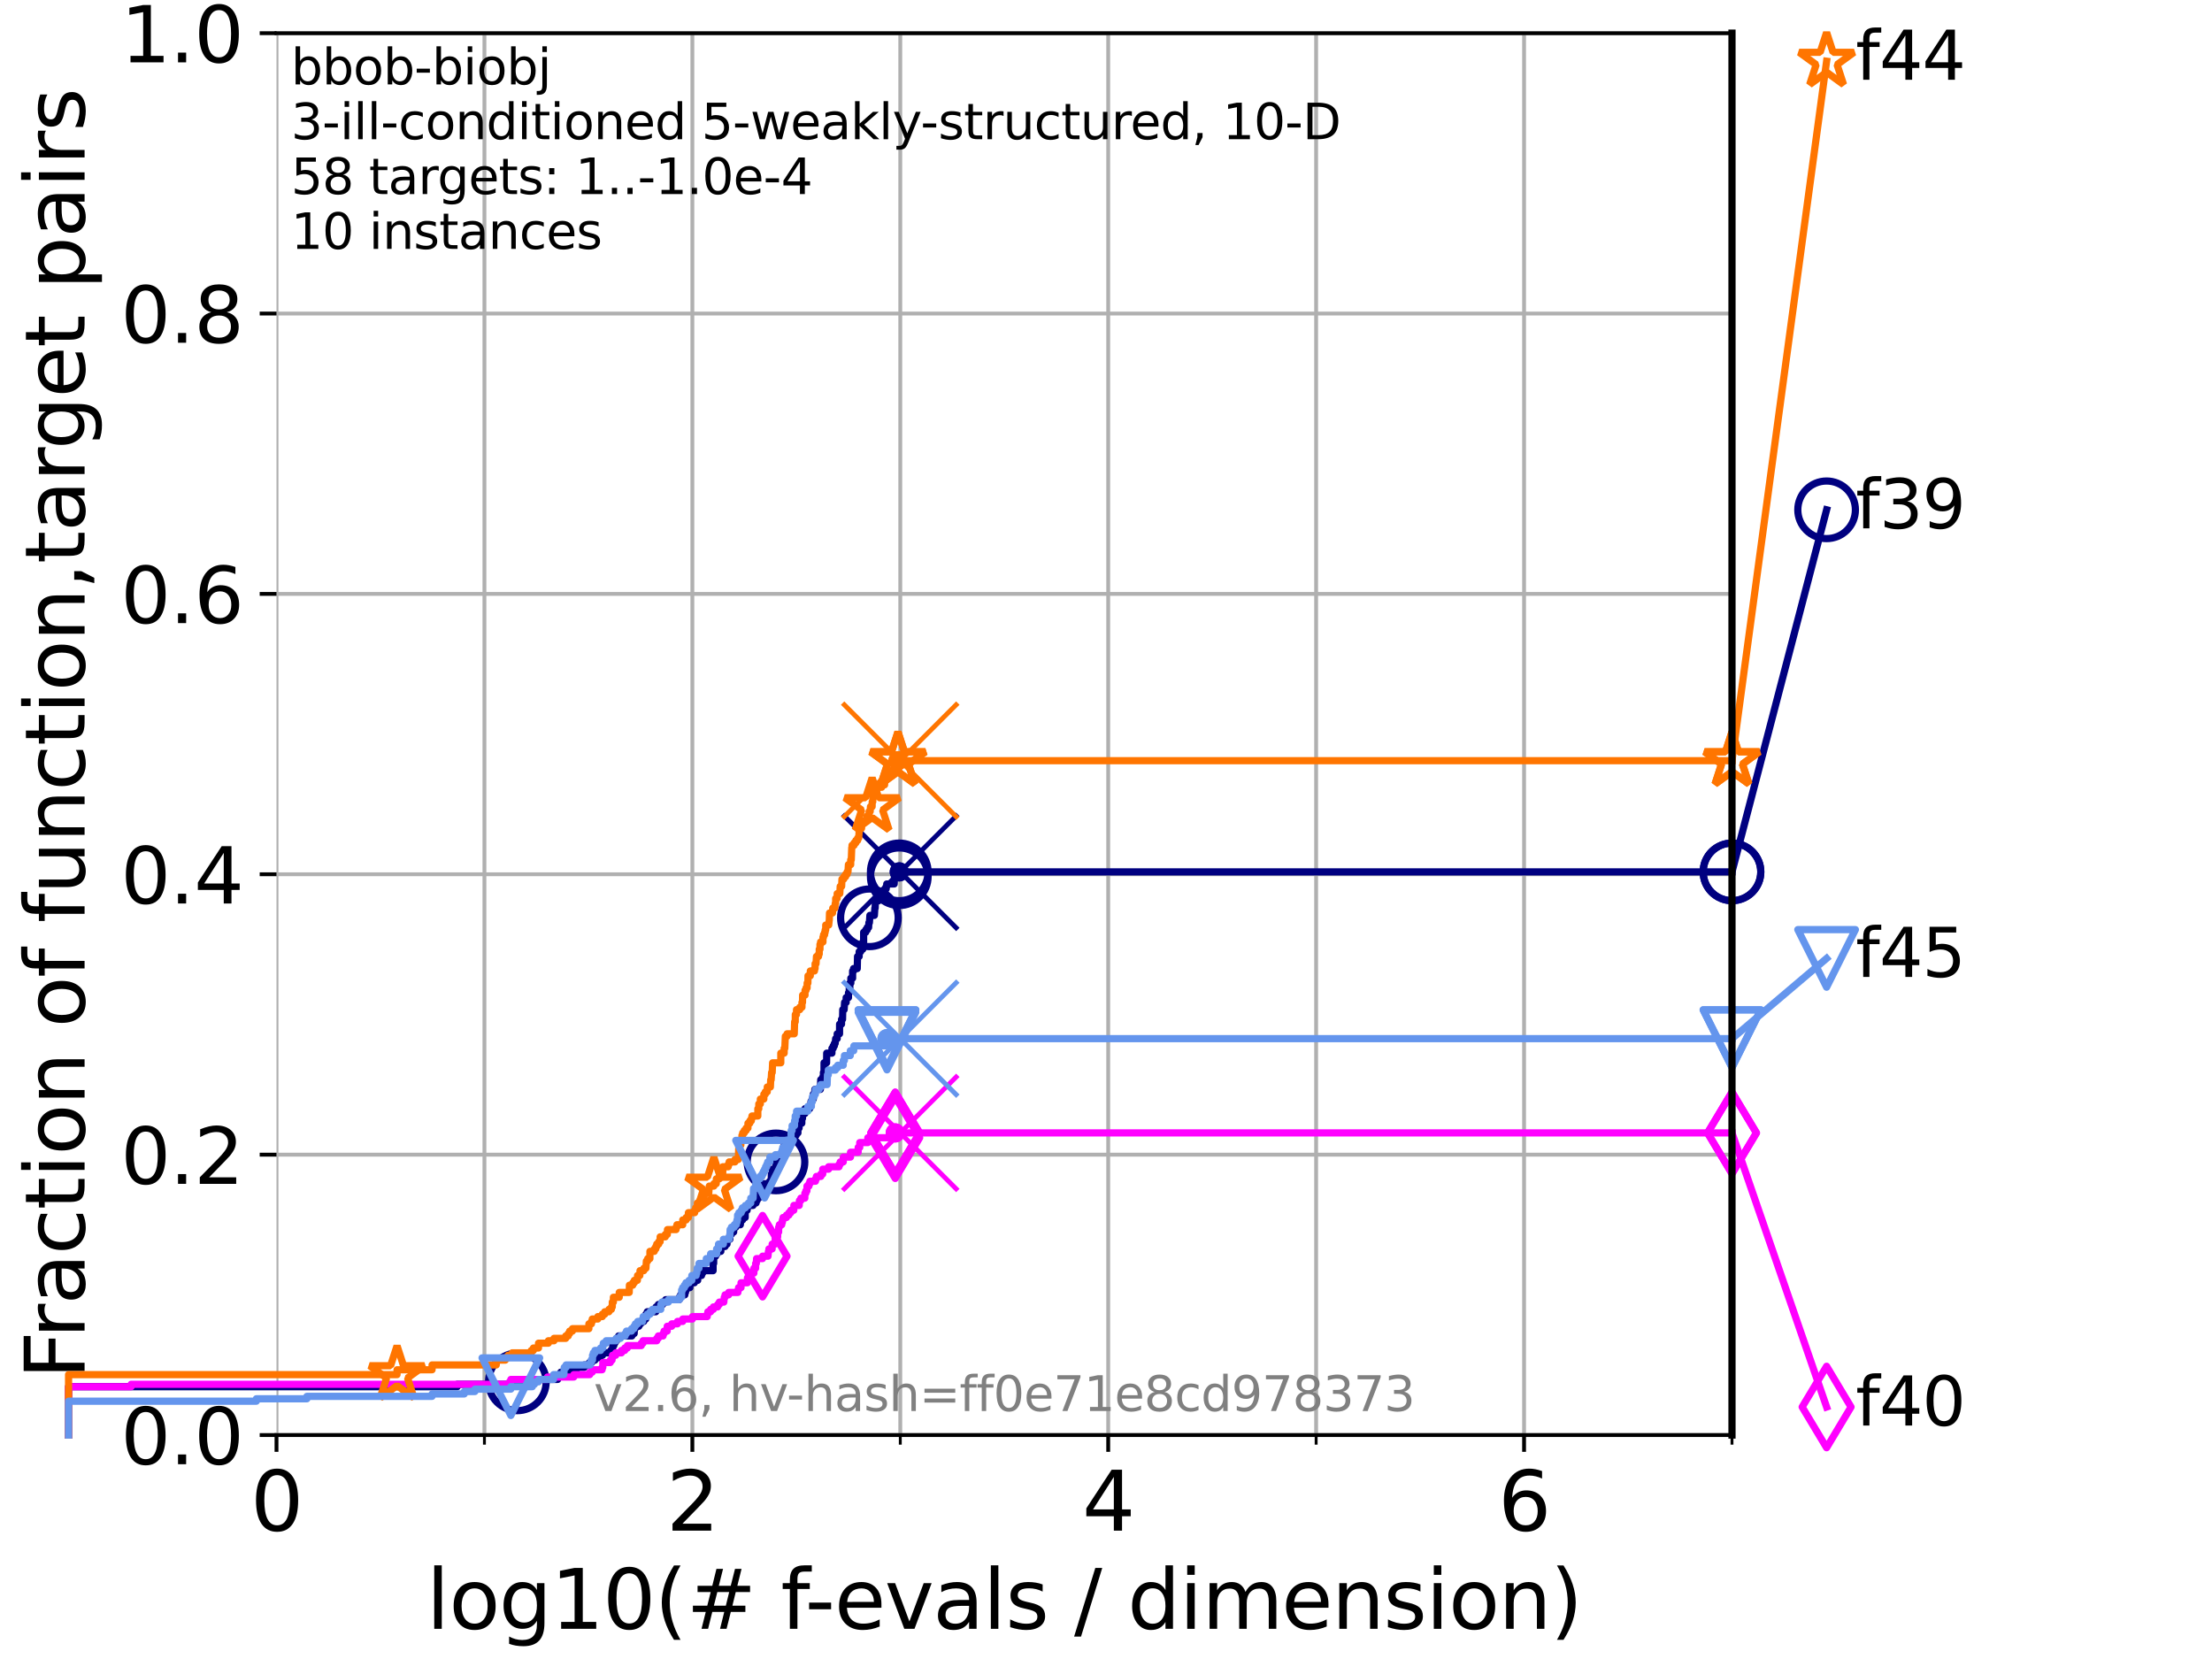 <?xml version="1.0" encoding="utf-8" standalone="no"?>
<!DOCTYPE svg PUBLIC "-//W3C//DTD SVG 1.1//EN"
  "http://www.w3.org/Graphics/SVG/1.1/DTD/svg11.dtd">
<svg xmlns:xlink="http://www.w3.org/1999/xlink" width="460.8pt" height="345.6pt" viewBox="0 0 460.8 345.6" xmlns="http://www.w3.org/2000/svg" version="1.1">
 <defs>
  <style type="text/css">*{stroke-linejoin: round; stroke-linecap: butt}</style>
 </defs>
 <g id="figure_1">
  <g id="patch_1">
   <path d="M 0 345.6 
L 460.8 345.6 
L 460.8 0 
L 0 0 
z
" style="fill: #ffffff"/>
  </g>
  <g id="axes_1">
   <g id="patch_2">
    <path d="M 57.6 298.944 
L 360.806 298.944 
L 360.806 6.912 
L 57.6 6.912 
z
" style="fill: #ffffff"/>
   </g>
   <g id="matplotlib.axis_1">
    <g id="xtick_1">
     <g id="line2d_1">
      <path d="M 57.6 298.944 
L 57.6 6.912 
" clip-path="url(#p0ac55e2a6f)" style="fill: none; stroke: #b0b0b0; stroke-width: 0.8; stroke-linecap: square"/>
     </g>
     <g id="line2d_2">
      <defs>
       <path id="mcc855a6d19" d="M 0 0 
L 0 3.5 
" style="stroke: #000000; stroke-width: 0.8"/>
      </defs>
      <g>
       <use xlink:href="#mcc855a6d19" x="57.6" y="298.944" style="stroke: #000000; stroke-width: 0.8"/>
      </g>
     </g>
     <g id="text_1">
      <!-- 0 -->
      <g transform="translate(52.192 318.861) scale(0.17 -0.17)">
       <defs>
        <path id="DejaVuSans-30" d="M 2034 4250 
Q 1547 4250 1301 3770 
Q 1056 3291 1056 2328 
Q 1056 1369 1301 889 
Q 1547 409 2034 409 
Q 2525 409 2770 889 
Q 3016 1369 3016 2328 
Q 3016 3291 2770 3770 
Q 2525 4250 2034 4250 
z
M 2034 4750 
Q 2819 4750 3233 4129 
Q 3647 3509 3647 2328 
Q 3647 1150 3233 529 
Q 2819 -91 2034 -91 
Q 1250 -91 836 529 
Q 422 1150 422 2328 
Q 422 3509 836 4129 
Q 1250 4750 2034 4750 
z
" transform="scale(0.016)"/>
       </defs>
       <use xlink:href="#DejaVuSans-30"/>
      </g>
     </g>
    </g>
    <g id="xtick_2">
     <g id="line2d_3">
      <path d="M 144.23 298.944 
L 144.23 6.912 
" clip-path="url(#p0ac55e2a6f)" style="fill: none; stroke: #b0b0b0; stroke-width: 0.8; stroke-linecap: square"/>
     </g>
     <g id="line2d_4">
      <g>
       <use xlink:href="#mcc855a6d19" x="144.23" y="298.944" style="stroke: #000000; stroke-width: 0.8"/>
      </g>
     </g>
     <g id="text_2">
      <!-- 2 -->
      <g transform="translate(138.822 318.861) scale(0.17 -0.17)">
       <defs>
        <path id="DejaVuSans-32" d="M 1228 531 
L 3431 531 
L 3431 0 
L 469 0 
L 469 531 
Q 828 903 1448 1529 
Q 2069 2156 2228 2338 
Q 2531 2678 2651 2914 
Q 2772 3150 2772 3378 
Q 2772 3750 2511 3984 
Q 2250 4219 1831 4219 
Q 1534 4219 1204 4116 
Q 875 4013 500 3803 
L 500 4441 
Q 881 4594 1212 4672 
Q 1544 4750 1819 4750 
Q 2544 4750 2975 4387 
Q 3406 4025 3406 3419 
Q 3406 3131 3298 2873 
Q 3191 2616 2906 2266 
Q 2828 2175 2409 1742 
Q 1991 1309 1228 531 
z
" transform="scale(0.016)"/>
       </defs>
       <use xlink:href="#DejaVuSans-32"/>
      </g>
     </g>
    </g>
    <g id="xtick_3">
     <g id="line2d_5">
      <path d="M 230.861 298.944 
L 230.861 6.912 
" clip-path="url(#p0ac55e2a6f)" style="fill: none; stroke: #b0b0b0; stroke-width: 0.8; stroke-linecap: square"/>
     </g>
     <g id="line2d_6">
      <g>
       <use xlink:href="#mcc855a6d19" x="230.861" y="298.944" style="stroke: #000000; stroke-width: 0.8"/>
      </g>
     </g>
     <g id="text_3">
      <!-- 4 -->
      <g transform="translate(225.453 318.861) scale(0.17 -0.17)">
       <defs>
        <path id="DejaVuSans-34" d="M 2419 4116 
L 825 1625 
L 2419 1625 
L 2419 4116 
z
M 2253 4666 
L 3047 4666 
L 3047 1625 
L 3713 1625 
L 3713 1100 
L 3047 1100 
L 3047 0 
L 2419 0 
L 2419 1100 
L 313 1100 
L 313 1709 
L 2253 4666 
z
" transform="scale(0.016)"/>
       </defs>
       <use xlink:href="#DejaVuSans-34"/>
      </g>
     </g>
    </g>
    <g id="xtick_4">
     <g id="line2d_7">
      <path d="M 317.491 298.944 
L 317.491 6.912 
" clip-path="url(#p0ac55e2a6f)" style="fill: none; stroke: #b0b0b0; stroke-width: 0.8; stroke-linecap: square"/>
     </g>
     <g id="line2d_8">
      <g>
       <use xlink:href="#mcc855a6d19" x="317.491" y="298.944" style="stroke: #000000; stroke-width: 0.8"/>
      </g>
     </g>
     <g id="text_4">
      <!-- 6 -->
      <g transform="translate(312.083 318.861) scale(0.17 -0.17)">
       <defs>
        <path id="DejaVuSans-36" d="M 2113 2584 
Q 1688 2584 1439 2293 
Q 1191 2003 1191 1497 
Q 1191 994 1439 701 
Q 1688 409 2113 409 
Q 2538 409 2786 701 
Q 3034 994 3034 1497 
Q 3034 2003 2786 2293 
Q 2538 2584 2113 2584 
z
M 3366 4563 
L 3366 3988 
Q 3128 4100 2886 4159 
Q 2644 4219 2406 4219 
Q 1781 4219 1451 3797 
Q 1122 3375 1075 2522 
Q 1259 2794 1537 2939 
Q 1816 3084 2150 3084 
Q 2853 3084 3261 2657 
Q 3669 2231 3669 1497 
Q 3669 778 3244 343 
Q 2819 -91 2113 -91 
Q 1303 -91 875 529 
Q 447 1150 447 2328 
Q 447 3434 972 4092 
Q 1497 4750 2381 4750 
Q 2619 4750 2861 4703 
Q 3103 4656 3366 4563 
z
" transform="scale(0.016)"/>
       </defs>
       <use xlink:href="#DejaVuSans-36"/>
      </g>
     </g>
    </g>
    <g id="xtick_5">
     <g id="line2d_9">
      <path d="M 100.915 298.944 
L 100.915 6.912 
" clip-path="url(#p0ac55e2a6f)" style="fill: none; stroke: #b0b0b0; stroke-width: 0.8; stroke-linecap: square"/>
     </g>
     <g id="line2d_10">
      <defs>
       <path id="m828b2ebe5b" d="M 0 0 
L 0 2 
" style="stroke: #000000; stroke-width: 0.6"/>
      </defs>
      <g>
       <use xlink:href="#m828b2ebe5b" x="100.915" y="298.944" style="stroke: #000000; stroke-width: 0.6"/>
      </g>
     </g>
    </g>
    <g id="xtick_6">
     <g id="line2d_11">
      <path d="M 187.546 298.944 
L 187.546 6.912 
" clip-path="url(#p0ac55e2a6f)" style="fill: none; stroke: #b0b0b0; stroke-width: 0.8; stroke-linecap: square"/>
     </g>
     <g id="line2d_12">
      <g>
       <use xlink:href="#m828b2ebe5b" x="187.546" y="298.944" style="stroke: #000000; stroke-width: 0.6"/>
      </g>
     </g>
    </g>
    <g id="xtick_7">
     <g id="line2d_13">
      <path d="M 274.176 298.944 
L 274.176 6.912 
" clip-path="url(#p0ac55e2a6f)" style="fill: none; stroke: #b0b0b0; stroke-width: 0.8; stroke-linecap: square"/>
     </g>
     <g id="line2d_14">
      <g>
       <use xlink:href="#m828b2ebe5b" x="274.176" y="298.944" style="stroke: #000000; stroke-width: 0.6"/>
      </g>
     </g>
    </g>
    <g id="xtick_8">
     <g id="line2d_15">
      <path d="M 360.806 298.944 
L 360.806 6.912 
" clip-path="url(#p0ac55e2a6f)" style="fill: none; stroke: #b0b0b0; stroke-width: 0.8; stroke-linecap: square"/>
     </g>
     <g id="line2d_16">
      <g>
       <use xlink:href="#m828b2ebe5b" x="360.806" y="298.944" style="stroke: #000000; stroke-width: 0.6"/>
      </g>
     </g>
    </g>
    <g id="text_5">
     <!-- log10(# f-evals / dimension) -->
     <g transform="translate(88.823 339.314) scale(0.17 -0.17)">
      <defs>
       <path id="DejaVuSans-6c" d="M 603 4863 
L 1178 4863 
L 1178 0 
L 603 0 
L 603 4863 
z
" transform="scale(0.016)"/>
       <path id="DejaVuSans-6f" d="M 1959 3097 
Q 1497 3097 1228 2736 
Q 959 2375 959 1747 
Q 959 1119 1226 758 
Q 1494 397 1959 397 
Q 2419 397 2687 759 
Q 2956 1122 2956 1747 
Q 2956 2369 2687 2733 
Q 2419 3097 1959 3097 
z
M 1959 3584 
Q 2709 3584 3137 3096 
Q 3566 2609 3566 1747 
Q 3566 888 3137 398 
Q 2709 -91 1959 -91 
Q 1206 -91 779 398 
Q 353 888 353 1747 
Q 353 2609 779 3096 
Q 1206 3584 1959 3584 
z
" transform="scale(0.016)"/>
       <path id="DejaVuSans-67" d="M 2906 1791 
Q 2906 2416 2648 2759 
Q 2391 3103 1925 3103 
Q 1463 3103 1205 2759 
Q 947 2416 947 1791 
Q 947 1169 1205 825 
Q 1463 481 1925 481 
Q 2391 481 2648 825 
Q 2906 1169 2906 1791 
z
M 3481 434 
Q 3481 -459 3084 -895 
Q 2688 -1331 1869 -1331 
Q 1566 -1331 1297 -1286 
Q 1028 -1241 775 -1147 
L 775 -588 
Q 1028 -725 1275 -790 
Q 1522 -856 1778 -856 
Q 2344 -856 2625 -561 
Q 2906 -266 2906 331 
L 2906 616 
Q 2728 306 2450 153 
Q 2172 0 1784 0 
Q 1141 0 747 490 
Q 353 981 353 1791 
Q 353 2603 747 3093 
Q 1141 3584 1784 3584 
Q 2172 3584 2450 3431 
Q 2728 3278 2906 2969 
L 2906 3500 
L 3481 3500 
L 3481 434 
z
" transform="scale(0.016)"/>
       <path id="DejaVuSans-31" d="M 794 531 
L 1825 531 
L 1825 4091 
L 703 3866 
L 703 4441 
L 1819 4666 
L 2450 4666 
L 2450 531 
L 3481 531 
L 3481 0 
L 794 0 
L 794 531 
z
" transform="scale(0.016)"/>
       <path id="DejaVuSans-28" d="M 1984 4856 
Q 1566 4138 1362 3434 
Q 1159 2731 1159 2009 
Q 1159 1288 1364 580 
Q 1569 -128 1984 -844 
L 1484 -844 
Q 1016 -109 783 600 
Q 550 1309 550 2009 
Q 550 2706 781 3412 
Q 1013 4119 1484 4856 
L 1984 4856 
z
" transform="scale(0.016)"/>
       <path id="DejaVuSans-23" d="M 3272 2816 
L 2363 2816 
L 2100 1772 
L 3016 1772 
L 3272 2816 
z
M 2803 4594 
L 2478 3297 
L 3391 3297 
L 3719 4594 
L 4219 4594 
L 3897 3297 
L 4872 3297 
L 4872 2816 
L 3775 2816 
L 3519 1772 
L 4513 1772 
L 4513 1294 
L 3397 1294 
L 3072 0 
L 2572 0 
L 2894 1294 
L 1978 1294 
L 1656 0 
L 1153 0 
L 1478 1294 
L 494 1294 
L 494 1772 
L 1594 1772 
L 1856 2816 
L 850 2816 
L 850 3297 
L 1978 3297 
L 2297 4594 
L 2803 4594 
z
" transform="scale(0.016)"/>
       <path id="DejaVuSans-20" transform="scale(0.016)"/>
       <path id="DejaVuSans-66" d="M 2375 4863 
L 2375 4384 
L 1825 4384 
Q 1516 4384 1395 4259 
Q 1275 4134 1275 3809 
L 1275 3500 
L 2222 3500 
L 2222 3053 
L 1275 3053 
L 1275 0 
L 697 0 
L 697 3053 
L 147 3053 
L 147 3500 
L 697 3500 
L 697 3744 
Q 697 4328 969 4595 
Q 1241 4863 1831 4863 
L 2375 4863 
z
" transform="scale(0.016)"/>
       <path id="DejaVuSans-2d" d="M 313 2009 
L 1997 2009 
L 1997 1497 
L 313 1497 
L 313 2009 
z
" transform="scale(0.016)"/>
       <path id="DejaVuSans-65" d="M 3597 1894 
L 3597 1613 
L 953 1613 
Q 991 1019 1311 708 
Q 1631 397 2203 397 
Q 2534 397 2845 478 
Q 3156 559 3463 722 
L 3463 178 
Q 3153 47 2828 -22 
Q 2503 -91 2169 -91 
Q 1331 -91 842 396 
Q 353 884 353 1716 
Q 353 2575 817 3079 
Q 1281 3584 2069 3584 
Q 2775 3584 3186 3129 
Q 3597 2675 3597 1894 
z
M 3022 2063 
Q 3016 2534 2758 2815 
Q 2500 3097 2075 3097 
Q 1594 3097 1305 2825 
Q 1016 2553 972 2059 
L 3022 2063 
z
" transform="scale(0.016)"/>
       <path id="DejaVuSans-76" d="M 191 3500 
L 800 3500 
L 1894 563 
L 2988 3500 
L 3597 3500 
L 2284 0 
L 1503 0 
L 191 3500 
z
" transform="scale(0.016)"/>
       <path id="DejaVuSans-61" d="M 2194 1759 
Q 1497 1759 1228 1600 
Q 959 1441 959 1056 
Q 959 750 1161 570 
Q 1363 391 1709 391 
Q 2188 391 2477 730 
Q 2766 1069 2766 1631 
L 2766 1759 
L 2194 1759 
z
M 3341 1997 
L 3341 0 
L 2766 0 
L 2766 531 
Q 2569 213 2275 61 
Q 1981 -91 1556 -91 
Q 1019 -91 701 211 
Q 384 513 384 1019 
Q 384 1609 779 1909 
Q 1175 2209 1959 2209 
L 2766 2209 
L 2766 2266 
Q 2766 2663 2505 2880 
Q 2244 3097 1772 3097 
Q 1472 3097 1187 3025 
Q 903 2953 641 2809 
L 641 3341 
Q 956 3463 1253 3523 
Q 1550 3584 1831 3584 
Q 2591 3584 2966 3190 
Q 3341 2797 3341 1997 
z
" transform="scale(0.016)"/>
       <path id="DejaVuSans-73" d="M 2834 3397 
L 2834 2853 
Q 2591 2978 2328 3040 
Q 2066 3103 1784 3103 
Q 1356 3103 1142 2972 
Q 928 2841 928 2578 
Q 928 2378 1081 2264 
Q 1234 2150 1697 2047 
L 1894 2003 
Q 2506 1872 2764 1633 
Q 3022 1394 3022 966 
Q 3022 478 2636 193 
Q 2250 -91 1575 -91 
Q 1294 -91 989 -36 
Q 684 19 347 128 
L 347 722 
Q 666 556 975 473 
Q 1284 391 1588 391 
Q 1994 391 2212 530 
Q 2431 669 2431 922 
Q 2431 1156 2273 1281 
Q 2116 1406 1581 1522 
L 1381 1569 
Q 847 1681 609 1914 
Q 372 2147 372 2553 
Q 372 3047 722 3315 
Q 1072 3584 1716 3584 
Q 2034 3584 2315 3537 
Q 2597 3491 2834 3397 
z
" transform="scale(0.016)"/>
       <path id="DejaVuSans-2f" d="M 1625 4666 
L 2156 4666 
L 531 -594 
L 0 -594 
L 1625 4666 
z
" transform="scale(0.016)"/>
       <path id="DejaVuSans-64" d="M 2906 2969 
L 2906 4863 
L 3481 4863 
L 3481 0 
L 2906 0 
L 2906 525 
Q 2725 213 2448 61 
Q 2172 -91 1784 -91 
Q 1150 -91 751 415 
Q 353 922 353 1747 
Q 353 2572 751 3078 
Q 1150 3584 1784 3584 
Q 2172 3584 2448 3432 
Q 2725 3281 2906 2969 
z
M 947 1747 
Q 947 1113 1208 752 
Q 1469 391 1925 391 
Q 2381 391 2643 752 
Q 2906 1113 2906 1747 
Q 2906 2381 2643 2742 
Q 2381 3103 1925 3103 
Q 1469 3103 1208 2742 
Q 947 2381 947 1747 
z
" transform="scale(0.016)"/>
       <path id="DejaVuSans-69" d="M 603 3500 
L 1178 3500 
L 1178 0 
L 603 0 
L 603 3500 
z
M 603 4863 
L 1178 4863 
L 1178 4134 
L 603 4134 
L 603 4863 
z
" transform="scale(0.016)"/>
       <path id="DejaVuSans-6d" d="M 3328 2828 
Q 3544 3216 3844 3400 
Q 4144 3584 4550 3584 
Q 5097 3584 5394 3201 
Q 5691 2819 5691 2113 
L 5691 0 
L 5113 0 
L 5113 2094 
Q 5113 2597 4934 2840 
Q 4756 3084 4391 3084 
Q 3944 3084 3684 2787 
Q 3425 2491 3425 1978 
L 3425 0 
L 2847 0 
L 2847 2094 
Q 2847 2600 2669 2842 
Q 2491 3084 2119 3084 
Q 1678 3084 1418 2786 
Q 1159 2488 1159 1978 
L 1159 0 
L 581 0 
L 581 3500 
L 1159 3500 
L 1159 2956 
Q 1356 3278 1631 3431 
Q 1906 3584 2284 3584 
Q 2666 3584 2933 3390 
Q 3200 3197 3328 2828 
z
" transform="scale(0.016)"/>
       <path id="DejaVuSans-6e" d="M 3513 2113 
L 3513 0 
L 2938 0 
L 2938 2094 
Q 2938 2591 2744 2837 
Q 2550 3084 2163 3084 
Q 1697 3084 1428 2787 
Q 1159 2491 1159 1978 
L 1159 0 
L 581 0 
L 581 3500 
L 1159 3500 
L 1159 2956 
Q 1366 3272 1645 3428 
Q 1925 3584 2291 3584 
Q 2894 3584 3203 3211 
Q 3513 2838 3513 2113 
z
" transform="scale(0.016)"/>
       <path id="DejaVuSans-29" d="M 513 4856 
L 1013 4856 
Q 1481 4119 1714 3412 
Q 1947 2706 1947 2009 
Q 1947 1309 1714 600 
Q 1481 -109 1013 -844 
L 513 -844 
Q 928 -128 1133 580 
Q 1338 1288 1338 2009 
Q 1338 2731 1133 3434 
Q 928 4138 513 4856 
z
" transform="scale(0.016)"/>
      </defs>
      <use xlink:href="#DejaVuSans-6c"/>
      <use xlink:href="#DejaVuSans-6f" x="27.783"/>
      <use xlink:href="#DejaVuSans-67" x="88.965"/>
      <use xlink:href="#DejaVuSans-31" x="152.441"/>
      <use xlink:href="#DejaVuSans-30" x="216.064"/>
      <use xlink:href="#DejaVuSans-28" x="279.688"/>
      <use xlink:href="#DejaVuSans-23" x="318.701"/>
      <use xlink:href="#DejaVuSans-20" x="402.49"/>
      <use xlink:href="#DejaVuSans-66" x="434.277"/>
      <use xlink:href="#DejaVuSans-2d" x="463.982"/>
      <use xlink:href="#DejaVuSans-65" x="500.066"/>
      <use xlink:href="#DejaVuSans-76" x="561.59"/>
      <use xlink:href="#DejaVuSans-61" x="620.77"/>
      <use xlink:href="#DejaVuSans-6c" x="682.049"/>
      <use xlink:href="#DejaVuSans-73" x="709.832"/>
      <use xlink:href="#DejaVuSans-20" x="761.932"/>
      <use xlink:href="#DejaVuSans-2f" x="793.719"/>
      <use xlink:href="#DejaVuSans-20" x="827.41"/>
      <use xlink:href="#DejaVuSans-64" x="859.197"/>
      <use xlink:href="#DejaVuSans-69" x="922.674"/>
      <use xlink:href="#DejaVuSans-6d" x="950.457"/>
      <use xlink:href="#DejaVuSans-65" x="1047.869"/>
      <use xlink:href="#DejaVuSans-6e" x="1109.393"/>
      <use xlink:href="#DejaVuSans-73" x="1172.771"/>
      <use xlink:href="#DejaVuSans-69" x="1224.871"/>
      <use xlink:href="#DejaVuSans-6f" x="1252.654"/>
      <use xlink:href="#DejaVuSans-6e" x="1313.836"/>
      <use xlink:href="#DejaVuSans-29" x="1377.215"/>
     </g>
    </g>
   </g>
   <g id="matplotlib.axis_2">
    <g id="ytick_1">
     <g id="line2d_17">
      <path d="M 57.6 298.944 
L 360.806 298.944 
" clip-path="url(#p0ac55e2a6f)" style="fill: none; stroke: #b0b0b0; stroke-width: 0.8; stroke-linecap: square"/>
     </g>
     <g id="line2d_18">
      <defs>
       <path id="me07ec8d109" d="M 0 0 
L -3.5 0 
" style="stroke: #000000; stroke-width: 0.8"/>
      </defs>
      <g>
       <use xlink:href="#me07ec8d109" x="57.6" y="298.944" style="stroke: #000000; stroke-width: 0.8"/>
      </g>
     </g>
     <g id="text_6">
      <!-- 0.0 -->
      <g transform="translate(25.155 305.023) scale(0.16 -0.16)">
       <defs>
        <path id="DejaVuSans-2e" d="M 684 794 
L 1344 794 
L 1344 0 
L 684 0 
L 684 794 
z
" transform="scale(0.016)"/>
       </defs>
       <use xlink:href="#DejaVuSans-30"/>
       <use xlink:href="#DejaVuSans-2e" x="63.623"/>
       <use xlink:href="#DejaVuSans-30" x="95.41"/>
      </g>
     </g>
    </g>
    <g id="ytick_2">
     <g id="line2d_19">
      <path d="M 57.6 240.538 
L 360.806 240.538 
" clip-path="url(#p0ac55e2a6f)" style="fill: none; stroke: #b0b0b0; stroke-width: 0.8; stroke-linecap: square"/>
     </g>
     <g id="line2d_20">
      <g>
       <use xlink:href="#me07ec8d109" x="57.6" y="240.538" style="stroke: #000000; stroke-width: 0.8"/>
      </g>
     </g>
     <g id="text_7">
      <!-- 0.2 -->
      <g transform="translate(25.155 246.616) scale(0.16 -0.16)">
       <use xlink:href="#DejaVuSans-30"/>
       <use xlink:href="#DejaVuSans-2e" x="63.623"/>
       <use xlink:href="#DejaVuSans-32" x="95.41"/>
      </g>
     </g>
    </g>
    <g id="ytick_3">
     <g id="line2d_21">
      <path d="M 57.6 182.131 
L 360.806 182.131 
" clip-path="url(#p0ac55e2a6f)" style="fill: none; stroke: #b0b0b0; stroke-width: 0.8; stroke-linecap: square"/>
     </g>
     <g id="line2d_22">
      <g>
       <use xlink:href="#me07ec8d109" x="57.6" y="182.131" style="stroke: #000000; stroke-width: 0.8"/>
      </g>
     </g>
     <g id="text_8">
      <!-- 0.4 -->
      <g transform="translate(25.155 188.21) scale(0.16 -0.16)">
       <use xlink:href="#DejaVuSans-30"/>
       <use xlink:href="#DejaVuSans-2e" x="63.623"/>
       <use xlink:href="#DejaVuSans-34" x="95.41"/>
      </g>
     </g>
    </g>
    <g id="ytick_4">
     <g id="line2d_23">
      <path d="M 57.6 123.725 
L 360.806 123.725 
" clip-path="url(#p0ac55e2a6f)" style="fill: none; stroke: #b0b0b0; stroke-width: 0.8; stroke-linecap: square"/>
     </g>
     <g id="line2d_24">
      <g>
       <use xlink:href="#me07ec8d109" x="57.6" y="123.725" style="stroke: #000000; stroke-width: 0.8"/>
      </g>
     </g>
     <g id="text_9">
      <!-- 0.6 -->
      <g transform="translate(25.155 129.804) scale(0.16 -0.16)">
       <use xlink:href="#DejaVuSans-30"/>
       <use xlink:href="#DejaVuSans-2e" x="63.623"/>
       <use xlink:href="#DejaVuSans-36" x="95.41"/>
      </g>
     </g>
    </g>
    <g id="ytick_5">
     <g id="line2d_25">
      <path d="M 57.6 65.318 
L 360.806 65.318 
" clip-path="url(#p0ac55e2a6f)" style="fill: none; stroke: #b0b0b0; stroke-width: 0.8; stroke-linecap: square"/>
     </g>
     <g id="line2d_26">
      <g>
       <use xlink:href="#me07ec8d109" x="57.6" y="65.318" style="stroke: #000000; stroke-width: 0.8"/>
      </g>
     </g>
     <g id="text_10">
      <!-- 0.8 -->
      <g transform="translate(25.155 71.397) scale(0.16 -0.16)">
       <defs>
        <path id="DejaVuSans-38" d="M 2034 2216 
Q 1584 2216 1326 1975 
Q 1069 1734 1069 1313 
Q 1069 891 1326 650 
Q 1584 409 2034 409 
Q 2484 409 2743 651 
Q 3003 894 3003 1313 
Q 3003 1734 2745 1975 
Q 2488 2216 2034 2216 
z
M 1403 2484 
Q 997 2584 770 2862 
Q 544 3141 544 3541 
Q 544 4100 942 4425 
Q 1341 4750 2034 4750 
Q 2731 4750 3128 4425 
Q 3525 4100 3525 3541 
Q 3525 3141 3298 2862 
Q 3072 2584 2669 2484 
Q 3125 2378 3379 2068 
Q 3634 1759 3634 1313 
Q 3634 634 3220 271 
Q 2806 -91 2034 -91 
Q 1263 -91 848 271 
Q 434 634 434 1313 
Q 434 1759 690 2068 
Q 947 2378 1403 2484 
z
M 1172 3481 
Q 1172 3119 1398 2916 
Q 1625 2713 2034 2713 
Q 2441 2713 2670 2916 
Q 2900 3119 2900 3481 
Q 2900 3844 2670 4047 
Q 2441 4250 2034 4250 
Q 1625 4250 1398 4047 
Q 1172 3844 1172 3481 
z
" transform="scale(0.016)"/>
       </defs>
       <use xlink:href="#DejaVuSans-30"/>
       <use xlink:href="#DejaVuSans-2e" x="63.623"/>
       <use xlink:href="#DejaVuSans-38" x="95.41"/>
      </g>
     </g>
    </g>
    <g id="ytick_6">
     <g id="line2d_27">
      <path d="M 57.6 6.912 
L 360.806 6.912 
" clip-path="url(#p0ac55e2a6f)" style="fill: none; stroke: #b0b0b0; stroke-width: 0.8; stroke-linecap: square"/>
     </g>
     <g id="line2d_28">
      <g>
       <use xlink:href="#me07ec8d109" x="57.6" y="6.912" style="stroke: #000000; stroke-width: 0.8"/>
      </g>
     </g>
     <g id="text_11">
      <!-- 1.0 -->
      <g transform="translate(25.155 12.991) scale(0.16 -0.16)">
       <use xlink:href="#DejaVuSans-31"/>
       <use xlink:href="#DejaVuSans-2e" x="63.623"/>
       <use xlink:href="#DejaVuSans-30" x="95.41"/>
      </g>
     </g>
    </g>
    <g id="text_12">
     <!-- Fraction of function,target pairs -->
     <g transform="translate(17.62 287.313) rotate(-90) scale(0.17 -0.17)">
      <defs>
       <path id="DejaVuSans-46" d="M 628 4666 
L 3309 4666 
L 3309 4134 
L 1259 4134 
L 1259 2759 
L 3109 2759 
L 3109 2228 
L 1259 2228 
L 1259 0 
L 628 0 
L 628 4666 
z
" transform="scale(0.016)"/>
       <path id="DejaVuSans-72" d="M 2631 2963 
Q 2534 3019 2420 3045 
Q 2306 3072 2169 3072 
Q 1681 3072 1420 2755 
Q 1159 2438 1159 1844 
L 1159 0 
L 581 0 
L 581 3500 
L 1159 3500 
L 1159 2956 
Q 1341 3275 1631 3429 
Q 1922 3584 2338 3584 
Q 2397 3584 2469 3576 
Q 2541 3569 2628 3553 
L 2631 2963 
z
" transform="scale(0.016)"/>
       <path id="DejaVuSans-63" d="M 3122 3366 
L 3122 2828 
Q 2878 2963 2633 3030 
Q 2388 3097 2138 3097 
Q 1578 3097 1268 2742 
Q 959 2388 959 1747 
Q 959 1106 1268 751 
Q 1578 397 2138 397 
Q 2388 397 2633 464 
Q 2878 531 3122 666 
L 3122 134 
Q 2881 22 2623 -34 
Q 2366 -91 2075 -91 
Q 1284 -91 818 406 
Q 353 903 353 1747 
Q 353 2603 823 3093 
Q 1294 3584 2113 3584 
Q 2378 3584 2631 3529 
Q 2884 3475 3122 3366 
z
" transform="scale(0.016)"/>
       <path id="DejaVuSans-74" d="M 1172 4494 
L 1172 3500 
L 2356 3500 
L 2356 3053 
L 1172 3053 
L 1172 1153 
Q 1172 725 1289 603 
Q 1406 481 1766 481 
L 2356 481 
L 2356 0 
L 1766 0 
Q 1100 0 847 248 
Q 594 497 594 1153 
L 594 3053 
L 172 3053 
L 172 3500 
L 594 3500 
L 594 4494 
L 1172 4494 
z
" transform="scale(0.016)"/>
       <path id="DejaVuSans-75" d="M 544 1381 
L 544 3500 
L 1119 3500 
L 1119 1403 
Q 1119 906 1312 657 
Q 1506 409 1894 409 
Q 2359 409 2629 706 
Q 2900 1003 2900 1516 
L 2900 3500 
L 3475 3500 
L 3475 0 
L 2900 0 
L 2900 538 
Q 2691 219 2414 64 
Q 2138 -91 1772 -91 
Q 1169 -91 856 284 
Q 544 659 544 1381 
z
M 1991 3584 
L 1991 3584 
z
" transform="scale(0.016)"/>
       <path id="DejaVuSans-2c" d="M 750 794 
L 1409 794 
L 1409 256 
L 897 -744 
L 494 -744 
L 750 256 
L 750 794 
z
" transform="scale(0.016)"/>
       <path id="DejaVuSans-70" d="M 1159 525 
L 1159 -1331 
L 581 -1331 
L 581 3500 
L 1159 3500 
L 1159 2969 
Q 1341 3281 1617 3432 
Q 1894 3584 2278 3584 
Q 2916 3584 3314 3078 
Q 3713 2572 3713 1747 
Q 3713 922 3314 415 
Q 2916 -91 2278 -91 
Q 1894 -91 1617 61 
Q 1341 213 1159 525 
z
M 3116 1747 
Q 3116 2381 2855 2742 
Q 2594 3103 2138 3103 
Q 1681 3103 1420 2742 
Q 1159 2381 1159 1747 
Q 1159 1113 1420 752 
Q 1681 391 2138 391 
Q 2594 391 2855 752 
Q 3116 1113 3116 1747 
z
" transform="scale(0.016)"/>
      </defs>
      <use xlink:href="#DejaVuSans-46"/>
      <use xlink:href="#DejaVuSans-72" x="50.27"/>
      <use xlink:href="#DejaVuSans-61" x="91.383"/>
      <use xlink:href="#DejaVuSans-63" x="152.662"/>
      <use xlink:href="#DejaVuSans-74" x="207.643"/>
      <use xlink:href="#DejaVuSans-69" x="246.852"/>
      <use xlink:href="#DejaVuSans-6f" x="274.635"/>
      <use xlink:href="#DejaVuSans-6e" x="335.816"/>
      <use xlink:href="#DejaVuSans-20" x="399.195"/>
      <use xlink:href="#DejaVuSans-6f" x="430.982"/>
      <use xlink:href="#DejaVuSans-66" x="492.164"/>
      <use xlink:href="#DejaVuSans-20" x="527.369"/>
      <use xlink:href="#DejaVuSans-66" x="559.156"/>
      <use xlink:href="#DejaVuSans-75" x="594.361"/>
      <use xlink:href="#DejaVuSans-6e" x="657.74"/>
      <use xlink:href="#DejaVuSans-63" x="721.119"/>
      <use xlink:href="#DejaVuSans-74" x="776.1"/>
      <use xlink:href="#DejaVuSans-69" x="815.309"/>
      <use xlink:href="#DejaVuSans-6f" x="843.092"/>
      <use xlink:href="#DejaVuSans-6e" x="904.273"/>
      <use xlink:href="#DejaVuSans-2c" x="967.652"/>
      <use xlink:href="#DejaVuSans-74" x="999.439"/>
      <use xlink:href="#DejaVuSans-61" x="1038.648"/>
      <use xlink:href="#DejaVuSans-72" x="1099.928"/>
      <use xlink:href="#DejaVuSans-67" x="1139.291"/>
      <use xlink:href="#DejaVuSans-65" x="1202.768"/>
      <use xlink:href="#DejaVuSans-74" x="1264.291"/>
      <use xlink:href="#DejaVuSans-20" x="1303.5"/>
      <use xlink:href="#DejaVuSans-70" x="1335.287"/>
      <use xlink:href="#DejaVuSans-61" x="1398.764"/>
      <use xlink:href="#DejaVuSans-69" x="1460.043"/>
      <use xlink:href="#DejaVuSans-72" x="1487.826"/>
      <use xlink:href="#DejaVuSans-73" x="1528.939"/>
     </g>
    </g>
   </g>
   <g id="line2d_29">
    <defs>
     <path id="m8d61f1b6ba" d="M 0 1.5 
C 0.398 1.5 0.779 1.342 1.061 1.061 
C 1.342 0.779 1.5 0.398 1.5 0 
C 1.5 -0.398 1.342 -0.779 1.061 -1.061 
C 0.779 -1.342 0.398 -1.5 0 -1.5 
C -0.398 -1.5 -0.779 -1.342 -1.061 -1.061 
C -1.342 -0.779 -1.5 -0.398 -1.5 0 
C -1.5 0.398 -1.342 0.779 -1.061 1.061 
C -0.779 1.342 -0.398 1.5 0 1.5 
z
" style="stroke: #000080"/>
    </defs>
    <g>
     <use xlink:href="#m8d61f1b6ba" x="187.334" y="181.628" style="fill: #000080; stroke: #000080"/>
     <use xlink:href="#m8d61f1b6ba" x="187.334" y="181.628" style="fill: #000080; stroke: #000080"/>
    </g>
   </g>
   <g id="line2d_30">
    <path d="M 14.285 298.944 
L 14.285 288.874 
L 95.251 288.874 
L 95.251 288.37 
L 107.775 288.37 
L 107.775 287.867 
L 111.55 287.867 
L 111.55 287.363 
L 116.17 287.363 
L 116.17 286.86 
L 116.502 286.86 
L 116.502 286.356 
L 116.827 286.356 
L 116.827 285.853 
L 119.106 285.853 
L 119.106 285.349 
L 120.081 285.349 
L 120.081 284.846 
L 121.707 284.846 
L 121.707 284.342 
L 122.796 284.342 
L 122.796 283.839 
L 123.26 283.839 
L 123.26 283.335 
L 123.936 283.335 
L 123.936 282.832 
L 124.959 282.832 
L 124.959 282.328 
L 125.527 282.328 
L 125.527 281.825 
L 127.227 281.825 
L 127.227 281.321 
L 127.595 281.321 
L 127.641 280.314 
L 127.867 280.314 
L 127.867 279.811 
L 128.09 279.811 
L 128.09 279.307 
L 128.441 279.307 
L 128.441 278.804 
L 128.872 278.804 
L 128.872 278.3 
L 131.637 278.3 
L 131.637 277.797 
L 132.109 277.797 
L 132.145 276.79 
L 132.323 276.79 
L 132.323 276.286 
L 133.086 276.286 
L 133.086 275.783 
L 133.457 275.783 
L 133.457 275.279 
L 134.113 275.279 
L 134.113 274.776 
L 134.527 274.776 
L 134.558 273.769 
L 134.839 273.769 
L 134.839 273.265 
L 136.612 273.265 
L 136.669 272.258 
L 137.141 272.258 
L 137.141 271.755 
L 138.051 271.755 
L 138.051 271.251 
L 138.668 271.251 
L 138.668 270.748 
L 141.502 270.748 
L 141.502 270.244 
L 141.783 270.244 
L 141.783 269.741 
L 142.662 269.741 
L 142.662 269.237 
L 142.804 269.237 
L 142.804 268.734 
L 142.986 268.734 
L 142.986 268.23 
L 143.716 268.23 
L 143.716 267.223 
L 144.658 267.223 
L 144.658 266.72 
L 145.344 266.72 
L 145.344 265.713 
L 146.143 265.713 
L 146.143 265.209 
L 146.379 265.209 
L 146.379 264.706 
L 148.548 264.706 
L 148.548 263.195 
L 148.667 263.195 
L 148.682 261.685 
L 149.079 261.685 
L 149.079 261.181 
L 149.396 261.181 
L 149.396 260.678 
L 150.166 260.678 
L 150.166 259.671 
L 151.038 259.671 
L 151.038 259.167 
L 151.452 259.167 
L 151.452 258.16 
L 152.045 258.16 
L 152.045 257.153 
L 152.353 257.153 
L 152.353 256.65 
L 152.835 256.65 
L 152.847 255.643 
L 153.282 255.643 
L 153.282 255.139 
L 154.223 255.139 
L 154.334 254.132 
L 154.704 254.132 
L 154.704 253.629 
L 155.235 253.629 
L 155.246 252.118 
L 155.64 252.118 
L 155.742 251.111 
L 156.87 251.111 
L 156.87 250.608 
L 157.494 250.608 
L 157.494 250.104 
L 157.707 250.104 
L 157.707 249.601 
L 158.053 249.601 
L 158.053 249.097 
L 158.259 249.097 
L 158.259 248.594 
L 158.41 248.594 
L 158.463 247.083 
L 159.028 247.083 
L 159.028 246.58 
L 160.335 246.58 
L 160.335 246.076 
L 160.652 246.076 
L 160.691 244.566 
L 160.879 244.566 
L 160.918 243.559 
L 161.617 243.559 
L 161.654 242.048 
L 161.781 242.048 
L 161.781 241.545 
L 162.613 241.545 
L 162.613 241.041 
L 163.288 241.041 
L 163.322 238.524 
L 164.188 238.524 
L 164.272 237.013 
L 164.638 237.013 
L 164.638 236.51 
L 165.851 236.51 
L 165.851 236.006 
L 166.222 236.006 
L 166.222 234.999 
L 166.466 234.999 
L 166.466 233.992 
L 167.029 233.992 
L 167.029 232.985 
L 167.174 232.985 
L 167.174 231.978 
L 167.678 231.978 
L 167.678 230.971 
L 168.663 230.971 
L 168.663 230.468 
L 168.949 230.468 
L 168.949 229.461 
L 169.175 229.461 
L 169.175 228.957 
L 169.418 228.957 
L 169.418 227.95 
L 169.745 227.95 
L 169.745 226.943 
L 170.897 226.943 
L 170.974 224.929 
L 171.352 224.929 
L 171.352 224.425 
L 171.529 224.425 
L 171.529 223.418 
L 171.656 223.418 
L 171.66 221.404 
L 172.196 221.404 
L 172.217 219.39 
L 173.306 219.39 
L 173.306 218.383 
L 173.573 218.383 
L 173.573 217.88 
L 173.809 217.88 
L 173.809 217.376 
L 173.98 217.376 
L 174.084 216.369 
L 174.401 216.369 
L 174.401 215.362 
L 174.89 215.362 
L 174.901 213.348 
L 175.306 213.348 
L 175.306 212.341 
L 175.517 212.341 
L 175.56 210.327 
L 175.849 210.327 
L 175.944 208.817 
L 176.272 208.817 
L 176.272 207.81 
L 176.756 207.81 
L 176.756 206.803 
L 176.918 206.803 
L 176.918 205.796 
L 177.037 205.796 
L 177.037 204.789 
L 177.243 204.789 
L 177.243 203.782 
L 177.614 203.782 
L 177.614 202.271 
L 177.814 202.271 
L 177.814 201.768 
L 178.583 201.768 
L 178.641 199.25 
L 178.979 199.25 
L 178.979 198.243 
L 179.297 198.243 
L 179.297 197.74 
L 179.729 197.74 
L 179.746 196.229 
L 179.911 196.229 
L 179.913 194.215 
L 180.338 194.215 
L 180.338 193.712 
L 180.658 193.712 
L 180.658 193.208 
L 180.946 193.208 
L 181.005 192.201 
L 181.113 192.201 
L 181.214 190.691 
L 182.149 190.691 
L 182.246 189.18 
L 182.311 189.18 
L 182.356 187.67 
L 182.994 187.67 
L 182.994 186.663 
L 183.145 186.663 
L 183.145 186.159 
L 184.009 186.159 
L 184.009 185.656 
L 184.368 185.656 
L 184.368 185.152 
L 184.61 185.152 
L 184.61 184.649 
L 184.722 184.649 
L 184.722 184.145 
L 186.277 184.145 
L 186.338 182.635 
L 187.334 182.635 
L 187.334 181.628 
L 360.806 181.628 
L 360.806 181.628 
" style="fill: none; stroke: #000080; stroke-width: 1.5; stroke-linecap: square"/>
   </g>
   <g id="line2d_31">
    <defs>
     <path id="m60d3ae1786" d="M 0 6 
C 1.591 6 3.117 5.368 4.243 4.243 
C 5.368 3.117 6 1.591 6 0 
C 6 -1.591 5.368 -3.117 4.243 -4.243 
C 3.117 -5.368 1.591 -6 0 -6 
C -1.591 -6 -3.117 -5.368 -4.243 -4.243 
C -5.368 -3.117 -6 -1.591 -6 0 
C -6 1.591 -5.368 3.117 -4.243 4.243 
C -3.117 5.368 -1.591 6 0 6 
z
" style="stroke: #000080; stroke-width: 1.5"/>
    </defs>
    <g>
     <use xlink:href="#m60d3ae1786" x="107.775" y="287.867" style="fill-opacity: 0; stroke: #000080; stroke-width: 1.5"/>
     <use xlink:href="#m60d3ae1786" x="161.654" y="242.048" style="fill-opacity: 0; stroke: #000080; stroke-width: 1.5"/>
     <use xlink:href="#m60d3ae1786" x="181.113" y="191.194" style="fill-opacity: 0; stroke: #000080; stroke-width: 1.5"/>
     <use xlink:href="#m60d3ae1786" x="187.334" y="182.635" style="fill-opacity: 0; stroke: #000080; stroke-width: 1.5"/>
     <use xlink:href="#m60d3ae1786" x="187.334" y="181.628" style="fill-opacity: 0; stroke: #000080; stroke-width: 1.5"/>
     <use xlink:href="#m60d3ae1786" x="360.806" y="181.628" style="fill-opacity: 0; stroke: #000080; stroke-width: 1.5"/>
    </g>
   </g>
   <g id="line2d_32">
    <path style="fill: none; stroke: #000080; stroke-width: 1.5; stroke-linecap: square"/>
    <g/>
   </g>
   <g id="line2d_33">
    <path d="M 187.534 181.628 
" clip-path="url(#p0ac55e2a6f)" style="fill: none; stroke: #000080; stroke-width: 1.5; stroke-linecap: square"/>
    <defs>
     <path id="ma5952d7bc8" d="M -12 12 
L 12 -12 
M -12 -12 
L 12 12 
" style="stroke: #000080"/>
    </defs>
    <g clip-path="url(#p0ac55e2a6f)">
     <use xlink:href="#ma5952d7bc8" x="187.534" y="181.628" style="fill: #000080; stroke: #000080"/>
    </g>
   </g>
   <g id="line2d_34">
    <defs>
     <path id="m2211acc797" d="M 0 1.5 
C 0.398 1.5 0.779 1.342 1.061 1.061 
C 1.342 0.779 1.5 0.398 1.5 0 
C 1.5 -0.398 1.342 -0.779 1.061 -1.061 
C 0.779 -1.342 0.398 -1.5 0 -1.5 
C -0.398 -1.5 -0.779 -1.342 -1.061 -1.061 
C -1.342 -0.779 -1.5 -0.398 -1.5 0 
C -1.5 0.398 -1.342 0.779 -1.061 1.061 
C -0.779 1.342 -0.398 1.5 0 1.5 
z
" style="stroke: #ff00ff"/>
    </defs>
    <g>
     <use xlink:href="#m2211acc797" x="186.493" y="236.006" style="fill: #ff00ff; stroke: #ff00ff"/>
     <use xlink:href="#m2211acc797" x="186.493" y="236.006" style="fill: #ff00ff; stroke: #ff00ff"/>
    </g>
   </g>
   <g id="line2d_35">
    <path d="M 14.285 298.944 
L 14.285 288.874 
L 27.324 288.874 
L 27.324 288.37 
L 106.138 288.37 
L 106.138 287.867 
L 106.421 287.867 
L 106.421 287.363 
L 114.048 287.363 
L 114.048 286.86 
L 119.53 286.86 
L 119.53 286.356 
L 122.855 286.356 
L 122.855 285.853 
L 123.375 285.853 
L 123.375 285.349 
L 125.425 285.349 
L 125.425 284.846 
L 125.578 284.846 
L 125.578 283.839 
L 127.134 283.839 
L 127.134 283.335 
L 127.504 283.335 
L 127.595 282.328 
L 128.266 282.328 
L 128.266 281.825 
L 129.458 281.825 
L 129.458 281.321 
L 130.147 281.321 
L 130.147 280.818 
L 130.696 280.818 
L 130.696 280.314 
L 133.59 280.314 
L 133.59 279.811 
L 133.951 279.811 
L 133.951 279.307 
L 136.809 279.307 
L 136.809 278.804 
L 137.141 278.804 
L 137.141 278.3 
L 138.129 278.3 
L 138.129 277.797 
L 138.336 277.797 
L 138.336 277.293 
L 138.993 277.293 
L 138.993 276.286 
L 139.938 276.286 
L 139.938 275.783 
L 141.129 275.783 
L 141.129 275.279 
L 142.227 275.279 
L 142.227 274.776 
L 144.249 274.776 
L 144.249 274.272 
L 147.328 274.272 
L 147.328 273.769 
L 147.455 273.769 
L 147.455 273.265 
L 148.033 273.265 
L 148.033 272.762 
L 148.608 272.762 
L 148.608 272.258 
L 149.496 272.258 
L 149.496 271.755 
L 149.848 271.755 
L 149.848 271.251 
L 150.787 271.251 
L 150.88 270.244 
L 151.038 270.244 
L 151.038 269.741 
L 151.795 269.741 
L 151.795 269.237 
L 153.719 269.237 
L 153.719 268.734 
L 153.855 268.734 
L 153.855 268.23 
L 154.367 268.23 
L 154.367 267.223 
L 155.701 267.223 
L 155.701 266.216 
L 155.894 266.216 
L 155.894 265.713 
L 156.305 265.713 
L 156.305 265.209 
L 157.052 265.209 
L 157.052 264.202 
L 157.41 264.202 
L 157.41 263.195 
L 157.559 263.195 
L 157.605 262.188 
L 158.856 262.188 
L 158.856 261.685 
L 159.988 261.685 
L 160.078 260.678 
L 160.175 260.678 
L 160.175 260.174 
L 160.855 260.174 
L 160.855 259.167 
L 161.475 259.167 
L 161.49 257.657 
L 162.001 257.657 
L 162.001 256.65 
L 162.205 256.65 
L 162.205 255.643 
L 162.349 255.643 
L 162.349 255.139 
L 162.845 255.139 
L 162.845 254.636 
L 162.991 254.636 
L 162.991 254.132 
L 163.123 254.132 
L 163.123 253.629 
L 163.833 253.629 
L 163.833 253.125 
L 164.35 253.125 
L 164.35 252.622 
L 164.74 252.622 
L 164.74 252.118 
L 165.362 252.118 
L 165.374 251.111 
L 166.495 251.111 
L 166.53 250.104 
L 166.832 250.104 
L 166.832 249.601 
L 167.662 249.601 
L 167.662 248.594 
L 167.867 248.594 
L 167.867 248.09 
L 168.095 248.09 
L 168.111 247.083 
L 168.514 247.083 
L 168.514 246.58 
L 168.72 246.58 
L 168.72 246.076 
L 169.876 246.076 
L 169.876 245.573 
L 170.072 245.573 
L 170.072 245.069 
L 171.001 245.069 
L 171.001 244.566 
L 171.392 244.566 
L 171.392 243.559 
L 172.612 243.559 
L 172.612 243.055 
L 174.787 243.055 
L 174.787 242.552 
L 175.033 242.552 
L 175.033 242.048 
L 175.67 242.048 
L 175.67 241.041 
L 177.175 241.041 
L 177.175 240.034 
L 178.773 240.034 
L 178.773 239.027 
L 179.1 239.027 
L 179.1 238.02 
L 180.782 238.02 
L 180.782 237.013 
L 186.493 237.013 
L 186.493 236.006 
L 360.806 236.006 
L 360.806 236.006 
" style="fill: none; stroke: #ff00ff; stroke-width: 1.5; stroke-linecap: square"/>
   </g>
   <g id="line2d_36">
    <defs>
     <path id="mecdd56a5dc" d="M -0 8.485 
L 5.091 0 
L 0 -8.485 
L -5.091 -0 
z
" style="stroke: #ff00ff; stroke-width: 1.5; stroke-linejoin: miter"/>
    </defs>
    <g>
     <use xlink:href="#mecdd56a5dc" x="158.856" y="261.685" style="fill-opacity: 0; stroke: #ff00ff; stroke-width: 1.5; stroke-linejoin: miter"/>
     <use xlink:href="#mecdd56a5dc" x="186.493" y="237.013" style="fill-opacity: 0; stroke: #ff00ff; stroke-width: 1.5; stroke-linejoin: miter"/>
     <use xlink:href="#mecdd56a5dc" x="186.493" y="236.006" style="fill-opacity: 0; stroke: #ff00ff; stroke-width: 1.5; stroke-linejoin: miter"/>
     <use xlink:href="#mecdd56a5dc" x="186.493" y="236.006" style="fill-opacity: 0; stroke: #ff00ff; stroke-width: 1.5; stroke-linejoin: miter"/>
     <use xlink:href="#mecdd56a5dc" x="360.806" y="236.006" style="fill-opacity: 0; stroke: #ff00ff; stroke-width: 1.5; stroke-linejoin: miter"/>
    </g>
   </g>
   <g id="line2d_37">
    <path style="fill: none; stroke: #ff00ff; stroke-width: 1.5; stroke-linecap: square"/>
    <g/>
   </g>
   <g id="line2d_38">
    <path d="M 187.534 236.006 
" clip-path="url(#p0ac55e2a6f)" style="fill: none; stroke: #ff00ff; stroke-width: 1.5; stroke-linecap: square"/>
    <defs>
     <path id="m488e253391" d="M -12 12 
L 12 -12 
M -12 -12 
L 12 12 
" style="stroke: #ff00ff"/>
    </defs>
    <g clip-path="url(#p0ac55e2a6f)">
     <use xlink:href="#m488e253391" x="187.534" y="236.006" style="fill: #ff00ff; stroke: #ff00ff"/>
    </g>
   </g>
   <g id="line2d_39">
    <defs>
     <path id="mdabeb4aa32" d="M 0 1.5 
C 0.398 1.5 0.779 1.342 1.061 1.061 
C 1.342 0.779 1.5 0.398 1.5 0 
C 1.5 -0.398 1.342 -0.779 1.061 -1.061 
C 0.779 -1.342 0.398 -1.5 0 -1.5 
C -0.398 -1.5 -0.779 -1.342 -1.061 -1.061 
C -1.342 -0.779 -1.5 -0.398 -1.5 0 
C -1.5 0.398 -1.342 0.779 -1.061 1.061 
C -0.779 1.342 -0.398 1.5 0 1.5 
z
" style="stroke: #ff7500"/>
    </defs>
    <g>
     <use xlink:href="#mdabeb4aa32" x="187.062" y="158.467" style="fill: #ff7500; stroke: #ff7500"/>
     <use xlink:href="#mdabeb4aa32" x="187.062" y="158.467" style="fill: #ff7500; stroke: #ff7500"/>
    </g>
   </g>
   <g id="line2d_40">
    <path d="M 14.285 298.944 
L 14.285 286.356 
L 82.713 286.356 
L 82.713 285.349 
L 90.008 285.349 
L 90.008 284.342 
L 103.38 284.342 
L 103.38 283.335 
L 105.263 283.335 
L 105.263 282.832 
L 105.851 282.832 
L 105.851 282.328 
L 106.699 282.328 
L 106.699 281.825 
L 110.675 281.825 
L 110.675 281.321 
L 111.117 281.321 
L 111.117 280.818 
L 112.18 280.818 
L 112.18 279.811 
L 114.234 279.811 
L 114.234 279.307 
L 115.402 279.307 
L 115.402 278.804 
L 117.849 278.804 
L 117.849 278.3 
L 118.376 278.3 
L 118.376 277.797 
L 118.672 277.797 
L 118.672 277.293 
L 119.248 277.293 
L 119.248 276.79 
L 122.678 276.79 
L 122.678 275.783 
L 123.203 275.783 
L 123.203 275.279 
L 123.375 275.279 
L 123.375 274.776 
L 124.535 274.776 
L 124.535 274.272 
L 125.476 274.272 
L 125.476 273.769 
L 125.979 273.769 
L 125.979 273.265 
L 126.852 273.265 
L 126.852 272.762 
L 127.366 272.762 
L 127.366 272.258 
L 127.55 272.258 
L 127.55 271.251 
L 127.777 271.251 
L 127.777 270.244 
L 128.999 270.244 
L 128.999 269.237 
L 131.078 269.237 
L 131.116 267.727 
L 131.82 267.727 
L 131.82 267.223 
L 132.145 267.223 
L 132.145 266.72 
L 132.778 266.72 
L 132.812 265.713 
L 133.289 265.713 
L 133.323 264.706 
L 134.113 264.706 
L 134.113 264.202 
L 134.558 264.202 
L 134.652 262.692 
L 134.932 262.692 
L 134.932 262.188 
L 135.389 262.188 
L 135.389 260.678 
L 136.3 260.678 
L 136.3 260.174 
L 136.612 260.174 
L 136.612 259.671 
L 136.809 259.671 
L 136.809 259.167 
L 137.223 259.167 
L 137.223 258.664 
L 137.521 258.664 
L 137.521 257.657 
L 138.592 257.657 
L 138.592 257.153 
L 139.018 257.153 
L 139.043 256.146 
L 140.838 256.146 
L 140.838 255.643 
L 141.018 255.643 
L 141.018 255.139 
L 142.227 255.139 
L 142.227 254.132 
L 142.946 254.132 
L 142.946 253.629 
L 143.404 253.629 
L 143.404 252.622 
L 144.713 252.622 
L 144.713 252.118 
L 144.914 252.118 
L 144.914 251.615 
L 145.273 251.615 
L 145.273 250.608 
L 145.8 250.608 
L 145.8 250.104 
L 146.662 250.104 
L 146.662 248.594 
L 147.644 248.594 
L 147.754 247.083 
L 148.712 247.083 
L 148.712 246.58 
L 149.209 246.58 
L 149.224 245.573 
L 149.862 245.573 
L 149.862 245.069 
L 150.547 245.069 
L 150.587 243.055 
L 151.707 243.055 
L 151.707 242.552 
L 151.895 242.552 
L 151.895 242.048 
L 153.107 242.048 
L 153.107 241.545 
L 153.798 241.545 
L 153.9 239.027 
L 153.934 239.027 
L 153.934 238.524 
L 154.334 238.524 
L 154.334 237.517 
L 154.563 237.517 
L 154.563 236.51 
L 154.715 236.51 
L 154.715 236.006 
L 155.046 236.006 
L 155.046 235.503 
L 155.433 235.503 
L 155.433 234.999 
L 155.813 234.999 
L 155.813 233.992 
L 156.205 233.992 
L 156.205 233.489 
L 156.521 233.489 
L 156.521 232.985 
L 156.648 232.985 
L 156.648 232.482 
L 157.871 232.482 
L 157.871 230.971 
L 158.071 230.971 
L 158.071 229.964 
L 158.392 229.964 
L 158.392 228.957 
L 159.122 228.957 
L 159.122 227.95 
L 159.427 227.95 
L 159.427 227.447 
L 159.833 227.447 
L 159.833 226.44 
L 160.486 226.44 
L 160.55 224.929 
L 160.644 224.929 
L 160.738 223.418 
L 160.863 223.418 
L 160.948 221.404 
L 162.655 221.404 
L 162.655 219.39 
L 163.356 219.39 
L 163.356 218.383 
L 163.491 218.383 
L 163.599 215.866 
L 163.965 215.866 
L 163.965 215.362 
L 165.459 215.362 
L 165.538 212.845 
L 165.665 212.845 
L 165.677 211.334 
L 165.928 211.334 
L 165.928 210.327 
L 166.61 210.327 
L 166.61 209.824 
L 167.062 209.824 
L 167.062 208.817 
L 167.179 208.817 
L 167.196 207.306 
L 167.7 207.306 
L 167.7 206.299 
L 167.915 206.299 
L 167.915 205.796 
L 168.138 205.796 
L 168.138 204.789 
L 168.301 204.789 
L 168.322 203.278 
L 168.801 203.278 
L 168.801 202.271 
L 169.668 202.271 
L 169.668 201.768 
L 169.799 201.768 
L 169.799 200.761 
L 169.996 200.761 
L 170.082 199.25 
L 170.519 199.25 
L 170.519 198.747 
L 170.663 198.747 
L 170.663 197.74 
L 170.815 197.74 
L 170.815 196.733 
L 170.942 196.733 
L 170.942 196.229 
L 171.436 196.229 
L 171.436 195.222 
L 171.555 195.222 
L 171.555 194.719 
L 171.783 194.719 
L 171.783 194.215 
L 171.895 194.215 
L 171.895 193.712 
L 172.012 193.712 
L 172.012 192.705 
L 172.633 192.705 
L 172.741 191.698 
L 172.757 191.698 
L 172.802 190.187 
L 173.434 190.187 
L 173.478 189.18 
L 173.918 189.18 
L 173.995 188.173 
L 174.084 188.173 
L 174.084 187.166 
L 174.397 187.166 
L 174.397 186.159 
L 174.945 186.159 
L 175.026 184.649 
L 175.331 184.649 
L 175.396 183.138 
L 175.769 183.138 
L 175.769 182.635 
L 176.148 182.635 
L 176.148 182.131 
L 176.47 182.131 
L 176.47 181.628 
L 176.648 181.628 
L 176.739 180.117 
L 177.217 180.117 
L 177.217 179.11 
L 177.337 179.11 
L 177.434 176.593 
L 177.492 176.593 
L 177.492 176.089 
L 177.924 176.089 
L 177.924 175.586 
L 178.29 175.586 
L 178.29 175.082 
L 178.665 175.082 
L 178.665 174.579 
L 178.89 174.579 
L 178.982 173.068 
L 179.053 173.068 
L 179.053 172.565 
L 179.479 172.565 
L 179.479 171.558 
L 179.786 171.558 
L 179.786 171.054 
L 180.568 171.054 
L 180.568 170.047 
L 181.05 170.047 
L 181.05 169.04 
L 181.272 169.04 
L 181.335 168.033 
L 181.682 168.033 
L 181.697 167.026 
L 181.815 167.026 
L 181.858 165.516 
L 182.383 165.516 
L 182.383 165.012 
L 182.575 165.012 
L 182.636 164.005 
L 183.665 164.005 
L 183.665 163.502 
L 184.275 163.502 
L 184.328 162.495 
L 184.555 162.495 
L 184.555 161.488 
L 184.713 161.488 
L 184.713 160.984 
L 185.938 160.984 
L 185.938 160.481 
L 186.844 160.481 
L 186.844 159.474 
L 187.062 159.474 
L 187.062 158.467 
L 360.806 158.467 
L 360.806 158.467 
" style="fill: none; stroke: #ff7500; stroke-width: 1.5; stroke-linecap: square"/>
   </g>
   <g id="line2d_41">
    <defs>
     <path id="ma4ba8a2b08" d="M 0 -6 
L -1.347 -1.854 
L -5.706 -1.854 
L -2.18 0.708 
L -3.527 4.854 
L -0 2.292 
L 3.527 4.854 
L 2.18 0.708 
L 5.706 -1.854 
L 1.347 -1.854 
z
" style="stroke: #ff7500; stroke-width: 1.5; stroke-linejoin: bevel"/>
    </defs>
    <g>
     <use xlink:href="#ma4ba8a2b08" x="82.713" y="286.356" style="fill-opacity: 0; stroke: #ff7500; stroke-width: 1.5; stroke-linejoin: bevel"/>
     <use xlink:href="#ma4ba8a2b08" x="148.712" y="247.083" style="fill-opacity: 0; stroke: #ff7500; stroke-width: 1.5; stroke-linejoin: bevel"/>
     <use xlink:href="#ma4ba8a2b08" x="181.682" y="168.033" style="fill-opacity: 0; stroke: #ff7500; stroke-width: 1.5; stroke-linejoin: bevel"/>
     <use xlink:href="#ma4ba8a2b08" x="187.062" y="158.467" style="fill-opacity: 0; stroke: #ff7500; stroke-width: 1.5; stroke-linejoin: bevel"/>
     <use xlink:href="#ma4ba8a2b08" x="187.062" y="158.467" style="fill-opacity: 0; stroke: #ff7500; stroke-width: 1.5; stroke-linejoin: bevel"/>
     <use xlink:href="#ma4ba8a2b08" x="360.806" y="158.467" style="fill-opacity: 0; stroke: #ff7500; stroke-width: 1.5; stroke-linejoin: bevel"/>
    </g>
   </g>
   <g id="line2d_42">
    <path style="fill: none; stroke: #ff7500; stroke-width: 1.5; stroke-linecap: square"/>
    <g/>
   </g>
   <g id="line2d_43">
    <path d="M 187.532 158.467 
" clip-path="url(#p0ac55e2a6f)" style="fill: none; stroke: #ff7500; stroke-width: 1.5; stroke-linecap: square"/>
    <defs>
     <path id="mf29c7b8fc3" d="M -12 12 
L 12 -12 
M -12 -12 
L 12 12 
" style="stroke: #ff7500"/>
    </defs>
    <g clip-path="url(#p0ac55e2a6f)">
     <use xlink:href="#mf29c7b8fc3" x="187.532" y="158.467" style="fill: #ff7500; stroke: #ff7500"/>
    </g>
   </g>
   <g id="line2d_44">
    <defs>
     <path id="mb0f7cc484b" d="M 0 1.5 
C 0.398 1.5 0.779 1.342 1.061 1.061 
C 1.342 0.779 1.5 0.398 1.5 0 
C 1.5 -0.398 1.342 -0.779 1.061 -1.061 
C 0.779 -1.342 0.398 -1.5 0 -1.5 
C -0.398 -1.5 -0.779 -1.342 -1.061 -1.061 
C -1.342 -0.779 -1.5 -0.398 -1.5 0 
C -1.5 0.398 -1.342 0.779 -1.061 1.061 
C -0.779 1.342 -0.398 1.5 0 1.5 
z
" style="stroke: #6495ed"/>
    </defs>
    <g>
     <use xlink:href="#mb0f7cc484b" x="184.778" y="216.369" style="fill: #6495ed; stroke: #6495ed"/>
     <use xlink:href="#mb0f7cc484b" x="184.778" y="216.369" style="fill: #6495ed; stroke: #6495ed"/>
    </g>
   </g>
   <g id="line2d_45">
    <path d="M 14.285 298.944 
L 14.285 291.895 
L 53.402 291.895 
L 53.402 291.391 
L 63.93 291.391 
L 63.93 290.888 
L 90.008 290.888 
L 90.008 290.384 
L 96.718 290.384 
L 96.718 289.881 
L 98.933 289.881 
L 98.933 289.377 
L 106.421 289.377 
L 106.421 288.874 
L 110.897 288.874 
L 110.897 288.37 
L 111.335 288.37 
L 111.335 287.867 
L 112.18 287.867 
L 112.18 287.363 
L 115.315 287.363 
L 115.315 286.356 
L 117.462 286.356 
L 117.54 284.846 
L 117.925 284.846 
L 117.925 284.342 
L 122.971 284.342 
L 122.971 283.839 
L 123.145 283.839 
L 123.145 283.335 
L 123.432 283.335 
L 123.432 282.328 
L 123.601 282.328 
L 123.601 281.825 
L 123.936 281.825 
L 123.936 281.321 
L 125.116 281.321 
L 125.116 280.818 
L 125.578 280.818 
L 125.679 279.811 
L 126.275 279.811 
L 126.275 279.307 
L 128.354 279.307 
L 128.354 278.804 
L 129.251 278.804 
L 129.251 278.3 
L 130.226 278.3 
L 130.226 277.797 
L 130.502 277.797 
L 130.502 277.293 
L 131.564 277.293 
L 131.564 276.79 
L 132.073 276.79 
L 132.073 276.286 
L 132.358 276.286 
L 132.358 275.783 
L 132.847 275.783 
L 132.847 275.279 
L 133.853 275.279 
L 133.853 274.776 
L 133.983 274.776 
L 133.983 274.272 
L 134.839 274.272 
L 134.839 273.769 
L 135.419 273.769 
L 135.419 273.265 
L 135.923 273.265 
L 135.923 272.762 
L 137.655 272.762 
L 137.655 271.755 
L 137.867 271.755 
L 137.867 271.251 
L 139.24 271.251 
L 139.24 270.748 
L 141.546 270.748 
L 141.546 270.244 
L 141.996 270.244 
L 141.996 268.734 
L 142.207 268.734 
L 142.207 268.23 
L 142.58 268.23 
L 142.58 267.727 
L 142.885 267.727 
L 142.885 267.223 
L 143.541 267.223 
L 143.541 266.72 
L 144.117 266.72 
L 144.117 265.713 
L 145.022 265.713 
L 145.022 265.209 
L 145.166 265.209 
L 145.238 264.202 
L 145.608 264.202 
L 145.608 263.195 
L 147.136 263.195 
L 147.136 262.188 
L 147.987 262.188 
L 148.033 261.181 
L 149.281 261.181 
L 149.281 260.174 
L 149.68 260.174 
L 149.68 259.167 
L 150.694 259.167 
L 150.694 258.16 
L 151.908 258.16 
L 151.908 257.657 
L 152.045 257.657 
L 152.095 256.146 
L 152.365 256.146 
L 152.365 255.643 
L 152.966 255.643 
L 152.966 255.139 
L 153.375 255.139 
L 153.375 254.636 
L 153.525 254.636 
L 153.525 254.132 
L 153.639 254.132 
L 153.651 253.125 
L 153.922 253.125 
L 153.922 252.622 
L 154.41 252.622 
L 154.41 252.118 
L 154.65 252.118 
L 154.65 251.615 
L 155.267 251.615 
L 155.267 251.111 
L 155.904 251.111 
L 155.904 250.608 
L 156.394 250.608 
L 156.394 249.601 
L 156.89 249.601 
L 156.976 247.587 
L 157.41 247.587 
L 157.438 246.58 
L 157.522 246.58 
L 157.522 246.076 
L 157.78 246.076 
L 157.78 245.573 
L 158.321 245.573 
L 158.321 245.069 
L 158.743 245.069 
L 158.743 244.566 
L 159.003 244.566 
L 159.003 244.062 
L 159.275 244.062 
L 159.275 243.559 
L 159.485 243.559 
L 159.485 243.055 
L 159.726 243.055 
L 159.726 242.552 
L 159.923 242.552 
L 159.923 242.048 
L 160.375 242.048 
L 160.375 241.041 
L 161.535 241.041 
L 161.535 240.538 
L 162.747 240.538 
L 162.747 240.034 
L 162.922 240.034 
L 162.922 239.531 
L 163.054 239.531 
L 163.054 239.027 
L 163.813 239.027 
L 163.886 237.517 
L 164.771 237.517 
L 164.809 235.503 
L 165.01 235.503 
L 165.01 234.496 
L 165.514 234.496 
L 165.514 233.489 
L 165.653 233.489 
L 165.653 232.482 
L 165.94 232.482 
L 165.94 231.475 
L 168.285 231.475 
L 168.285 230.468 
L 169.029 230.468 
L 169.029 229.461 
L 169.24 229.461 
L 169.24 228.454 
L 169.614 228.454 
L 169.614 227.95 
L 169.866 227.95 
L 169.866 226.943 
L 170.654 226.943 
L 170.654 226.44 
L 170.992 226.44 
L 170.992 225.936 
L 172.31 225.936 
L 172.373 223.922 
L 172.549 223.922 
L 172.549 222.915 
L 174.026 222.915 
L 174.026 222.411 
L 174.514 222.411 
L 174.514 221.908 
L 175.659 221.908 
L 175.659 220.901 
L 175.909 220.901 
L 175.909 219.894 
L 177.132 219.894 
L 177.132 218.887 
L 177.842 218.887 
L 177.88 217.88 
L 184.448 217.88 
L 184.448 216.873 
L 184.778 216.873 
L 184.778 216.369 
L 360.806 216.369 
L 360.806 216.369 
" style="fill: none; stroke: #6495ed; stroke-width: 1.5; stroke-linecap: square"/>
   </g>
   <g id="line2d_46">
    <defs>
     <path id="m0a087498bf" d="M -0 6 
L 6 -6 
L -6 -6 
z
" style="stroke: #6495ed; stroke-width: 1.5; stroke-linejoin: miter"/>
    </defs>
    <g>
     <use xlink:href="#m0a087498bf" x="106.421" y="288.874" style="fill-opacity: 0; stroke: #6495ed; stroke-width: 1.5; stroke-linejoin: miter"/>
     <use xlink:href="#m0a087498bf" x="159.275" y="243.559" style="fill-opacity: 0; stroke: #6495ed; stroke-width: 1.5; stroke-linejoin: miter"/>
     <use xlink:href="#m0a087498bf" x="184.778" y="216.873" style="fill-opacity: 0; stroke: #6495ed; stroke-width: 1.5; stroke-linejoin: miter"/>
     <use xlink:href="#m0a087498bf" x="184.778" y="216.369" style="fill-opacity: 0; stroke: #6495ed; stroke-width: 1.5; stroke-linejoin: miter"/>
     <use xlink:href="#m0a087498bf" x="184.778" y="216.369" style="fill-opacity: 0; stroke: #6495ed; stroke-width: 1.5; stroke-linejoin: miter"/>
     <use xlink:href="#m0a087498bf" x="360.806" y="216.369" style="fill-opacity: 0; stroke: #6495ed; stroke-width: 1.5; stroke-linejoin: miter"/>
    </g>
   </g>
   <g id="line2d_47">
    <path style="fill: none; stroke: #6495ed; stroke-width: 1.5; stroke-linecap: square"/>
    <g/>
   </g>
   <g id="line2d_48">
    <path d="M 187.534 216.369 
" clip-path="url(#p0ac55e2a6f)" style="fill: none; stroke: #6495ed; stroke-width: 1.5; stroke-linecap: square"/>
    <defs>
     <path id="m742a05dc74" d="M -12 12 
L 12 -12 
M -12 -12 
L 12 12 
" style="stroke: #6495ed"/>
    </defs>
    <g clip-path="url(#p0ac55e2a6f)">
     <use xlink:href="#m742a05dc74" x="187.534" y="216.369" style="fill: #6495ed; stroke: #6495ed"/>
    </g>
   </g>
   <g id="line2d_49">
    <path d="M 360.806 236.006 
L 380.515 293.103 
" style="fill: none; stroke: #ff00ff; stroke-width: 1.5; stroke-linecap: square"/>
    <g>
     <use xlink:href="#mecdd56a5dc" x="360.806" y="236.006" style="fill-opacity: 0; stroke: #ff00ff; stroke-width: 1.5; stroke-linejoin: miter"/>
     <use xlink:href="#mecdd56a5dc" x="380.515" y="293.103" style="fill-opacity: 0; stroke: #ff00ff; stroke-width: 1.5; stroke-linejoin: miter"/>
    </g>
   </g>
   <g id="line2d_50">
    <path d="M 360.806 216.369 
L 380.515 199.653 
" style="fill: none; stroke: #6495ed; stroke-width: 1.5; stroke-linecap: square"/>
    <g>
     <use xlink:href="#m0a087498bf" x="360.806" y="216.369" style="fill-opacity: 0; stroke: #6495ed; stroke-width: 1.5; stroke-linejoin: miter"/>
     <use xlink:href="#m0a087498bf" x="380.515" y="199.653" style="fill-opacity: 0; stroke: #6495ed; stroke-width: 1.5; stroke-linejoin: miter"/>
    </g>
   </g>
   <g id="line2d_51">
    <path d="M 360.806 181.628 
L 380.515 106.203 
" style="fill: none; stroke: #000080; stroke-width: 1.5; stroke-linecap: square"/>
    <g>
     <use xlink:href="#m60d3ae1786" x="360.806" y="181.628" style="fill-opacity: 0; stroke: #000080; stroke-width: 1.5"/>
     <use xlink:href="#m60d3ae1786" x="380.515" y="106.203" style="fill-opacity: 0; stroke: #000080; stroke-width: 1.5"/>
    </g>
   </g>
   <g id="line2d_52">
    <path d="M 360.806 158.467 
L 380.515 12.753 
" style="fill: none; stroke: #ff7500; stroke-width: 1.5; stroke-linecap: square"/>
    <g>
     <use xlink:href="#ma4ba8a2b08" x="360.806" y="158.467" style="fill-opacity: 0; stroke: #ff7500; stroke-width: 1.5; stroke-linejoin: bevel"/>
     <use xlink:href="#ma4ba8a2b08" x="380.515" y="12.753" style="fill-opacity: 0; stroke: #ff7500; stroke-width: 1.5; stroke-linejoin: bevel"/>
    </g>
   </g>
   <g id="line2d_53">
    <path d="M 360.806 298.944 
L 360.806 6.912 
" style="fill: none; stroke: #000000; stroke-width: 1.5; stroke-linecap: square"/>
   </g>
   <g id="patch_3">
    <path d="M 57.6 298.944 
L 360.806 298.944 
" style="fill: none; stroke: #000000; stroke-width: 0.8; stroke-linejoin: miter; stroke-linecap: square"/>
   </g>
   <g id="patch_4">
    <path d="M 57.6 6.912 
L 360.806 6.912 
" style="fill: none; stroke: #000000; stroke-width: 0.8; stroke-linejoin: miter; stroke-linecap: square"/>
   </g>
   <g id="text_13">
    <!-- f40 -->
    <g transform="translate(386.579 296.966) scale(0.14 -0.14)">
     <use xlink:href="#DejaVuSans-66"/>
     <use xlink:href="#DejaVuSans-34" x="35.205"/>
     <use xlink:href="#DejaVuSans-30" x="98.828"/>
    </g>
   </g>
   <g id="text_14">
    <!-- f45 -->
    <g transform="translate(386.579 203.516) scale(0.14 -0.14)">
     <defs>
      <path id="DejaVuSans-35" d="M 691 4666 
L 3169 4666 
L 3169 4134 
L 1269 4134 
L 1269 2991 
Q 1406 3038 1543 3061 
Q 1681 3084 1819 3084 
Q 2600 3084 3056 2656 
Q 3513 2228 3513 1497 
Q 3513 744 3044 326 
Q 2575 -91 1722 -91 
Q 1428 -91 1123 -41 
Q 819 9 494 109 
L 494 744 
Q 775 591 1075 516 
Q 1375 441 1709 441 
Q 2250 441 2565 725 
Q 2881 1009 2881 1497 
Q 2881 1984 2565 2268 
Q 2250 2553 1709 2553 
Q 1456 2553 1204 2497 
Q 953 2441 691 2322 
L 691 4666 
z
" transform="scale(0.016)"/>
     </defs>
     <use xlink:href="#DejaVuSans-66"/>
     <use xlink:href="#DejaVuSans-34" x="35.205"/>
     <use xlink:href="#DejaVuSans-35" x="98.828"/>
    </g>
   </g>
   <g id="text_15">
    <!-- f39 -->
    <g transform="translate(386.579 110.066) scale(0.14 -0.14)">
     <defs>
      <path id="DejaVuSans-33" d="M 2597 2516 
Q 3050 2419 3304 2112 
Q 3559 1806 3559 1356 
Q 3559 666 3084 287 
Q 2609 -91 1734 -91 
Q 1441 -91 1130 -33 
Q 819 25 488 141 
L 488 750 
Q 750 597 1062 519 
Q 1375 441 1716 441 
Q 2309 441 2620 675 
Q 2931 909 2931 1356 
Q 2931 1769 2642 2001 
Q 2353 2234 1838 2234 
L 1294 2234 
L 1294 2753 
L 1863 2753 
Q 2328 2753 2575 2939 
Q 2822 3125 2822 3475 
Q 2822 3834 2567 4026 
Q 2313 4219 1838 4219 
Q 1578 4219 1281 4162 
Q 984 4106 628 3988 
L 628 4550 
Q 988 4650 1302 4700 
Q 1616 4750 1894 4750 
Q 2613 4750 3031 4423 
Q 3450 4097 3450 3541 
Q 3450 3153 3228 2886 
Q 3006 2619 2597 2516 
z
" transform="scale(0.016)"/>
      <path id="DejaVuSans-39" d="M 703 97 
L 703 672 
Q 941 559 1184 500 
Q 1428 441 1663 441 
Q 2288 441 2617 861 
Q 2947 1281 2994 2138 
Q 2813 1869 2534 1725 
Q 2256 1581 1919 1581 
Q 1219 1581 811 2004 
Q 403 2428 403 3163 
Q 403 3881 828 4315 
Q 1253 4750 1959 4750 
Q 2769 4750 3195 4129 
Q 3622 3509 3622 2328 
Q 3622 1225 3098 567 
Q 2575 -91 1691 -91 
Q 1453 -91 1209 -44 
Q 966 3 703 97 
z
M 1959 2075 
Q 2384 2075 2632 2365 
Q 2881 2656 2881 3163 
Q 2881 3666 2632 3958 
Q 2384 4250 1959 4250 
Q 1534 4250 1286 3958 
Q 1038 3666 1038 3163 
Q 1038 2656 1286 2365 
Q 1534 2075 1959 2075 
z
" transform="scale(0.016)"/>
     </defs>
     <use xlink:href="#DejaVuSans-66"/>
     <use xlink:href="#DejaVuSans-33" x="35.205"/>
     <use xlink:href="#DejaVuSans-39" x="98.828"/>
    </g>
   </g>
   <g id="text_16">
    <!-- f44 -->
    <g transform="translate(386.579 16.616) scale(0.14 -0.14)">
     <use xlink:href="#DejaVuSans-66"/>
     <use xlink:href="#DejaVuSans-34" x="35.205"/>
     <use xlink:href="#DejaVuSans-34" x="98.828"/>
    </g>
   </g>
   <g id="text_17">
    <!-- bbob-biobj -->
    <g transform="translate(60.632 17.583) scale(0.102 -0.102)">
     <defs>
      <path id="DejaVuSans-62" d="M 3116 1747 
Q 3116 2381 2855 2742 
Q 2594 3103 2138 3103 
Q 1681 3103 1420 2742 
Q 1159 2381 1159 1747 
Q 1159 1113 1420 752 
Q 1681 391 2138 391 
Q 2594 391 2855 752 
Q 3116 1113 3116 1747 
z
M 1159 2969 
Q 1341 3281 1617 3432 
Q 1894 3584 2278 3584 
Q 2916 3584 3314 3078 
Q 3713 2572 3713 1747 
Q 3713 922 3314 415 
Q 2916 -91 2278 -91 
Q 1894 -91 1617 61 
Q 1341 213 1159 525 
L 1159 0 
L 581 0 
L 581 4863 
L 1159 4863 
L 1159 2969 
z
" transform="scale(0.016)"/>
      <path id="DejaVuSans-6a" d="M 603 3500 
L 1178 3500 
L 1178 -63 
Q 1178 -731 923 -1031 
Q 669 -1331 103 -1331 
L -116 -1331 
L -116 -844 
L 38 -844 
Q 366 -844 484 -692 
Q 603 -541 603 -63 
L 603 3500 
z
M 603 4863 
L 1178 4863 
L 1178 4134 
L 603 4134 
L 603 4863 
z
" transform="scale(0.016)"/>
     </defs>
     <use xlink:href="#DejaVuSans-62"/>
     <use xlink:href="#DejaVuSans-62" x="63.477"/>
     <use xlink:href="#DejaVuSans-6f" x="126.953"/>
     <use xlink:href="#DejaVuSans-62" x="188.135"/>
     <use xlink:href="#DejaVuSans-2d" x="251.611"/>
     <use xlink:href="#DejaVuSans-62" x="287.695"/>
     <use xlink:href="#DejaVuSans-69" x="351.172"/>
     <use xlink:href="#DejaVuSans-6f" x="378.955"/>
     <use xlink:href="#DejaVuSans-62" x="440.137"/>
     <use xlink:href="#DejaVuSans-6a" x="503.613"/>
    </g>
    <!-- 3-ill-conditioned 5-weakly-structured, 10-D -->
    <g transform="translate(60.632 29.004) scale(0.102 -0.102)">
     <defs>
      <path id="DejaVuSans-77" d="M 269 3500 
L 844 3500 
L 1563 769 
L 2278 3500 
L 2956 3500 
L 3675 769 
L 4391 3500 
L 4966 3500 
L 4050 0 
L 3372 0 
L 2619 2869 
L 1863 0 
L 1184 0 
L 269 3500 
z
" transform="scale(0.016)"/>
      <path id="DejaVuSans-6b" d="M 581 4863 
L 1159 4863 
L 1159 1991 
L 2875 3500 
L 3609 3500 
L 1753 1863 
L 3688 0 
L 2938 0 
L 1159 1709 
L 1159 0 
L 581 0 
L 581 4863 
z
" transform="scale(0.016)"/>
      <path id="DejaVuSans-79" d="M 2059 -325 
Q 1816 -950 1584 -1140 
Q 1353 -1331 966 -1331 
L 506 -1331 
L 506 -850 
L 844 -850 
Q 1081 -850 1212 -737 
Q 1344 -625 1503 -206 
L 1606 56 
L 191 3500 
L 800 3500 
L 1894 763 
L 2988 3500 
L 3597 3500 
L 2059 -325 
z
" transform="scale(0.016)"/>
      <path id="DejaVuSans-44" d="M 1259 4147 
L 1259 519 
L 2022 519 
Q 2988 519 3436 956 
Q 3884 1394 3884 2338 
Q 3884 3275 3436 3711 
Q 2988 4147 2022 4147 
L 1259 4147 
z
M 628 4666 
L 1925 4666 
Q 3281 4666 3915 4102 
Q 4550 3538 4550 2338 
Q 4550 1131 3912 565 
Q 3275 0 1925 0 
L 628 0 
L 628 4666 
z
" transform="scale(0.016)"/>
     </defs>
     <use xlink:href="#DejaVuSans-33"/>
     <use xlink:href="#DejaVuSans-2d" x="63.623"/>
     <use xlink:href="#DejaVuSans-69" x="99.707"/>
     <use xlink:href="#DejaVuSans-6c" x="127.49"/>
     <use xlink:href="#DejaVuSans-6c" x="155.273"/>
     <use xlink:href="#DejaVuSans-2d" x="183.057"/>
     <use xlink:href="#DejaVuSans-63" x="219.141"/>
     <use xlink:href="#DejaVuSans-6f" x="274.121"/>
     <use xlink:href="#DejaVuSans-6e" x="335.303"/>
     <use xlink:href="#DejaVuSans-64" x="398.682"/>
     <use xlink:href="#DejaVuSans-69" x="462.158"/>
     <use xlink:href="#DejaVuSans-74" x="489.941"/>
     <use xlink:href="#DejaVuSans-69" x="529.15"/>
     <use xlink:href="#DejaVuSans-6f" x="556.934"/>
     <use xlink:href="#DejaVuSans-6e" x="618.115"/>
     <use xlink:href="#DejaVuSans-65" x="681.494"/>
     <use xlink:href="#DejaVuSans-64" x="743.018"/>
     <use xlink:href="#DejaVuSans-20" x="806.494"/>
     <use xlink:href="#DejaVuSans-35" x="838.281"/>
     <use xlink:href="#DejaVuSans-2d" x="901.904"/>
     <use xlink:href="#DejaVuSans-77" x="937.988"/>
     <use xlink:href="#DejaVuSans-65" x="1019.775"/>
     <use xlink:href="#DejaVuSans-61" x="1081.299"/>
     <use xlink:href="#DejaVuSans-6b" x="1142.578"/>
     <use xlink:href="#DejaVuSans-6c" x="1200.488"/>
     <use xlink:href="#DejaVuSans-79" x="1228.271"/>
     <use xlink:href="#DejaVuSans-2d" x="1285.701"/>
     <use xlink:href="#DejaVuSans-73" x="1321.785"/>
     <use xlink:href="#DejaVuSans-74" x="1373.885"/>
     <use xlink:href="#DejaVuSans-72" x="1413.094"/>
     <use xlink:href="#DejaVuSans-75" x="1454.207"/>
     <use xlink:href="#DejaVuSans-63" x="1517.586"/>
     <use xlink:href="#DejaVuSans-74" x="1572.566"/>
     <use xlink:href="#DejaVuSans-75" x="1611.775"/>
     <use xlink:href="#DejaVuSans-72" x="1675.154"/>
     <use xlink:href="#DejaVuSans-65" x="1714.018"/>
     <use xlink:href="#DejaVuSans-64" x="1775.541"/>
     <use xlink:href="#DejaVuSans-2c" x="1839.018"/>
     <use xlink:href="#DejaVuSans-20" x="1870.805"/>
     <use xlink:href="#DejaVuSans-31" x="1902.592"/>
     <use xlink:href="#DejaVuSans-30" x="1966.215"/>
     <use xlink:href="#DejaVuSans-2d" x="2029.838"/>
     <use xlink:href="#DejaVuSans-44" x="2065.922"/>
    </g>
    <!-- 58 targets: 1..-1.0e-4 -->
    <g transform="translate(60.632 40.426) scale(0.102 -0.102)">
     <defs>
      <path id="DejaVuSans-3a" d="M 750 794 
L 1409 794 
L 1409 0 
L 750 0 
L 750 794 
z
M 750 3309 
L 1409 3309 
L 1409 2516 
L 750 2516 
L 750 3309 
z
" transform="scale(0.016)"/>
     </defs>
     <use xlink:href="#DejaVuSans-35"/>
     <use xlink:href="#DejaVuSans-38" x="63.623"/>
     <use xlink:href="#DejaVuSans-20" x="127.246"/>
     <use xlink:href="#DejaVuSans-74" x="159.033"/>
     <use xlink:href="#DejaVuSans-61" x="198.242"/>
     <use xlink:href="#DejaVuSans-72" x="259.521"/>
     <use xlink:href="#DejaVuSans-67" x="298.885"/>
     <use xlink:href="#DejaVuSans-65" x="362.361"/>
     <use xlink:href="#DejaVuSans-74" x="423.885"/>
     <use xlink:href="#DejaVuSans-73" x="463.094"/>
     <use xlink:href="#DejaVuSans-3a" x="515.193"/>
     <use xlink:href="#DejaVuSans-20" x="548.885"/>
     <use xlink:href="#DejaVuSans-31" x="580.672"/>
     <use xlink:href="#DejaVuSans-2e" x="644.295"/>
     <use xlink:href="#DejaVuSans-2e" x="676.082"/>
     <use xlink:href="#DejaVuSans-2d" x="707.869"/>
     <use xlink:href="#DejaVuSans-31" x="743.953"/>
     <use xlink:href="#DejaVuSans-2e" x="807.576"/>
     <use xlink:href="#DejaVuSans-30" x="839.363"/>
     <use xlink:href="#DejaVuSans-65" x="902.986"/>
     <use xlink:href="#DejaVuSans-2d" x="964.51"/>
     <use xlink:href="#DejaVuSans-34" x="1000.594"/>
    </g>
    <!-- 10 instances -->
    <g transform="translate(60.632 51.848) scale(0.102 -0.102)">
     <use xlink:href="#DejaVuSans-31"/>
     <use xlink:href="#DejaVuSans-30" x="63.623"/>
     <use xlink:href="#DejaVuSans-20" x="127.246"/>
     <use xlink:href="#DejaVuSans-69" x="159.033"/>
     <use xlink:href="#DejaVuSans-6e" x="186.816"/>
     <use xlink:href="#DejaVuSans-73" x="250.195"/>
     <use xlink:href="#DejaVuSans-74" x="302.295"/>
     <use xlink:href="#DejaVuSans-61" x="341.504"/>
     <use xlink:href="#DejaVuSans-6e" x="402.783"/>
     <use xlink:href="#DejaVuSans-63" x="466.162"/>
     <use xlink:href="#DejaVuSans-65" x="521.143"/>
     <use xlink:href="#DejaVuSans-73" x="582.666"/>
    </g>
   </g>
   <g id="text_18">
    <!-- v2.6, hv-hash=ff0e71e8cd978373 -->
    <g style="fill: #808080" transform="translate(123.708 293.944) scale(0.1 -0.1)">
     <defs>
      <path id="DejaVuSans-68" d="M 3513 2113 
L 3513 0 
L 2938 0 
L 2938 2094 
Q 2938 2591 2744 2837 
Q 2550 3084 2163 3084 
Q 1697 3084 1428 2787 
Q 1159 2491 1159 1978 
L 1159 0 
L 581 0 
L 581 4863 
L 1159 4863 
L 1159 2956 
Q 1366 3272 1645 3428 
Q 1925 3584 2291 3584 
Q 2894 3584 3203 3211 
Q 3513 2838 3513 2113 
z
" transform="scale(0.016)"/>
      <path id="DejaVuSans-3d" d="M 678 2906 
L 4684 2906 
L 4684 2381 
L 678 2381 
L 678 2906 
z
M 678 1631 
L 4684 1631 
L 4684 1100 
L 678 1100 
L 678 1631 
z
" transform="scale(0.016)"/>
      <path id="DejaVuSans-37" d="M 525 4666 
L 3525 4666 
L 3525 4397 
L 1831 0 
L 1172 0 
L 2766 4134 
L 525 4134 
L 525 4666 
z
" transform="scale(0.016)"/>
     </defs>
     <use xlink:href="#DejaVuSans-76"/>
     <use xlink:href="#DejaVuSans-32" x="59.18"/>
     <use xlink:href="#DejaVuSans-2e" x="122.803"/>
     <use xlink:href="#DejaVuSans-36" x="154.59"/>
     <use xlink:href="#DejaVuSans-2c" x="218.213"/>
     <use xlink:href="#DejaVuSans-20" x="250"/>
     <use xlink:href="#DejaVuSans-68" x="281.787"/>
     <use xlink:href="#DejaVuSans-76" x="345.166"/>
     <use xlink:href="#DejaVuSans-2d" x="401.721"/>
     <use xlink:href="#DejaVuSans-68" x="437.805"/>
     <use xlink:href="#DejaVuSans-61" x="501.184"/>
     <use xlink:href="#DejaVuSans-73" x="562.463"/>
     <use xlink:href="#DejaVuSans-68" x="614.562"/>
     <use xlink:href="#DejaVuSans-3d" x="677.941"/>
     <use xlink:href="#DejaVuSans-66" x="761.73"/>
     <use xlink:href="#DejaVuSans-66" x="796.936"/>
     <use xlink:href="#DejaVuSans-30" x="832.141"/>
     <use xlink:href="#DejaVuSans-65" x="895.764"/>
     <use xlink:href="#DejaVuSans-37" x="957.287"/>
     <use xlink:href="#DejaVuSans-31" x="1020.91"/>
     <use xlink:href="#DejaVuSans-65" x="1084.533"/>
     <use xlink:href="#DejaVuSans-38" x="1146.057"/>
     <use xlink:href="#DejaVuSans-63" x="1209.68"/>
     <use xlink:href="#DejaVuSans-64" x="1264.66"/>
     <use xlink:href="#DejaVuSans-39" x="1328.137"/>
     <use xlink:href="#DejaVuSans-37" x="1391.76"/>
     <use xlink:href="#DejaVuSans-38" x="1455.383"/>
     <use xlink:href="#DejaVuSans-33" x="1519.006"/>
     <use xlink:href="#DejaVuSans-37" x="1582.629"/>
     <use xlink:href="#DejaVuSans-33" x="1646.252"/>
    </g>
   </g>
  </g>
 </g>
 <defs>
  <clipPath id="p0ac55e2a6f">
   <rect x="57.6" y="6.912" width="303.206" height="292.032"/>
  </clipPath>
 </defs>
</svg>
